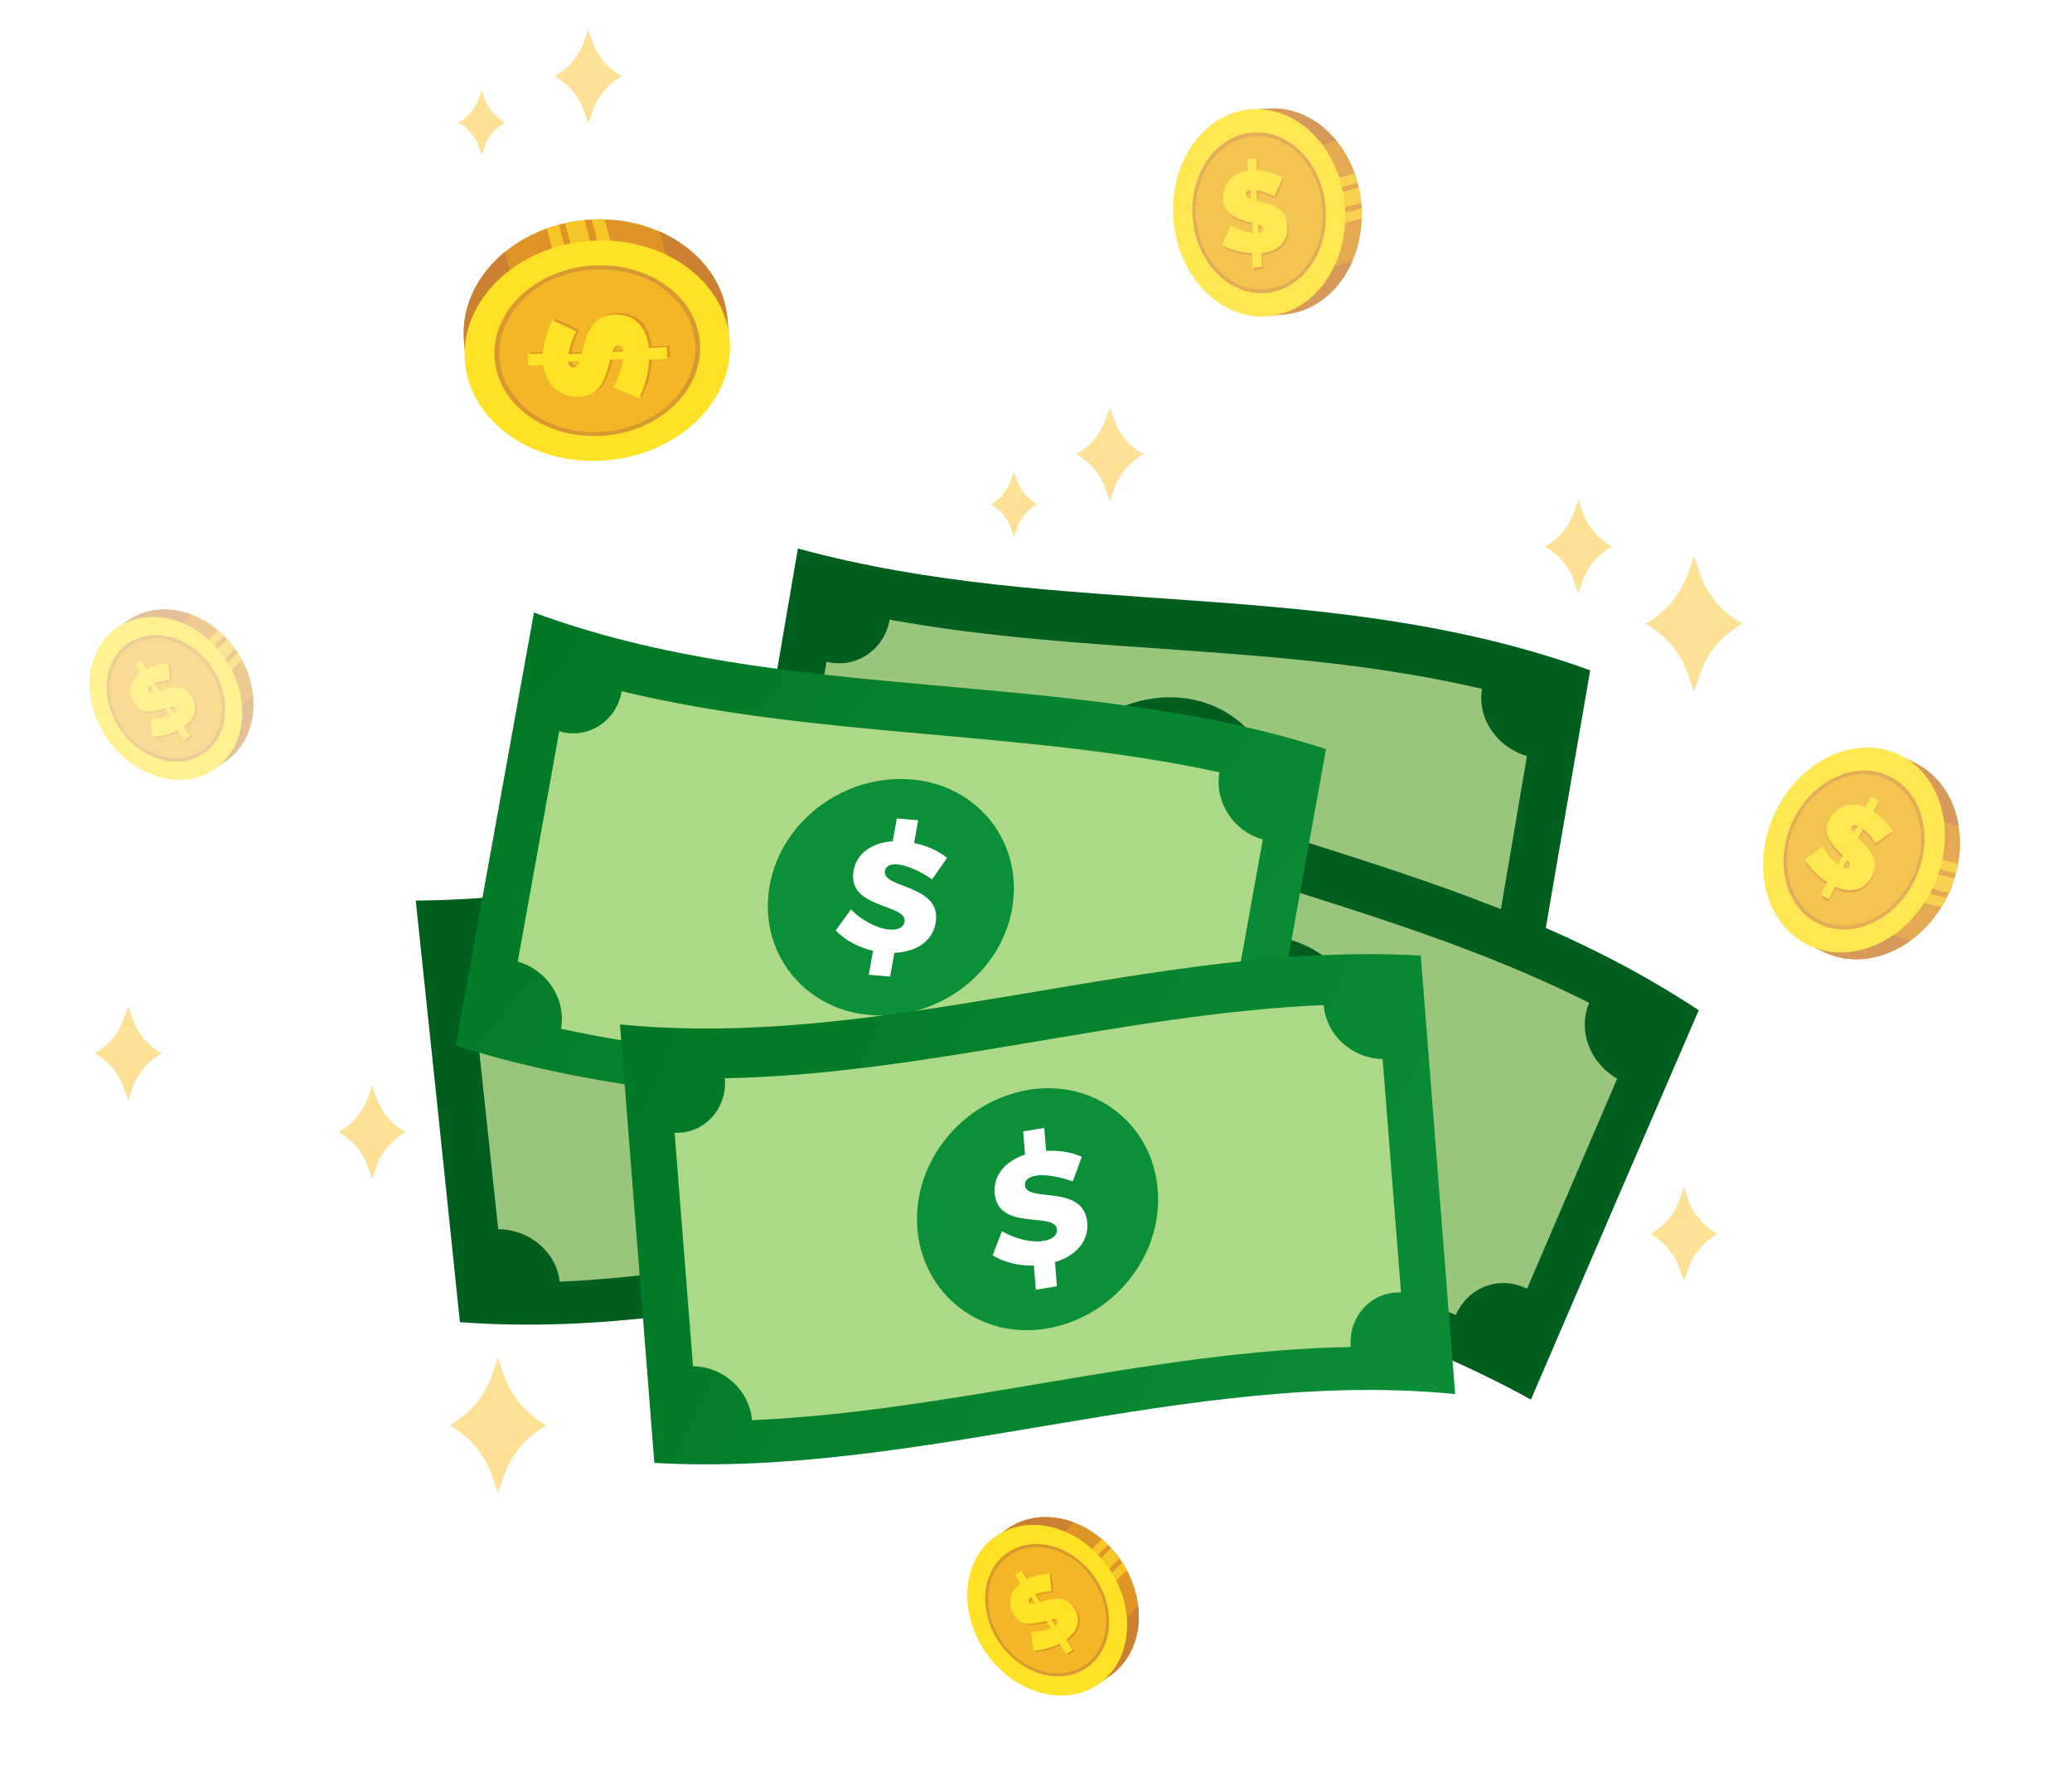 <svg width="899" height="775" viewBox="0 0 899 775" fill="none" xmlns="http://www.w3.org/2000/svg">
<path d="M658.809 472.142C544.228 440.85 429.626 460.763 315.045 419.285C325.434 359.327 335.822 298.87 346.19 238C460.77 269.293 575.373 249.379 689.954 290.857C679.565 350.815 669.176 411.272 658.809 472.142Z" fill="#005E1F"/>
<path d="M645.877 425.822C651.419 393.096 656.983 360.5 662.525 328.013C649.572 324.365 640.835 311.726 643.008 298.892C557.333 278.848 471.658 284.516 385.984 268.858C383.81 281.758 371.552 290.314 358.621 287.165C353.079 319.869 347.515 352.465 341.973 384.952C354.926 388.622 363.663 401.261 361.49 414.095C447.164 434.248 532.839 428.58 618.514 444.15C620.666 431.229 632.924 422.673 645.877 425.822Z" fill="#99C57C"/>
<path d="M554.095 359.045C549.314 387.797 522.364 409.361 493.849 407.45C465.356 405.496 446.122 379.893 450.881 351.076C455.663 322.324 482.613 300.76 511.128 302.671C539.621 304.625 558.855 330.228 554.095 359.045Z" fill="#005E1F"/>
<path d="M504.109 379.676C503.522 383.194 502.936 386.733 502.37 390.251C499.349 390.034 496.328 389.839 493.307 389.622C493.894 386.082 494.481 382.521 495.068 378.981C488.809 377.634 483.049 374.486 479.115 370.338C481.267 367.167 483.419 363.975 485.592 360.804C489.787 365.452 496.72 369.013 501.675 369.361C505.348 369.621 507.891 368.405 508.326 365.843C509.673 357.612 483.723 360.826 486.548 343.671C487.809 336.005 494.133 331.053 503.088 330.207C503.653 326.819 504.196 323.431 504.761 320.043C507.782 320.261 510.803 320.456 513.824 320.673C513.259 324.039 512.716 327.405 512.151 330.771C517.628 331.792 522.626 334.115 526.212 337.025C524.104 340.239 521.974 343.475 519.866 346.711C515.302 343.432 509.282 340.717 505.326 340.435C502.327 340.218 500.175 341.195 499.806 343.41C498.48 351.423 524.365 348.643 521.496 366.081C520.127 374.572 512.89 379.089 504.109 379.676Z" fill="#E5E5E5"/>
<path d="M544.794 531.514C425.997 532.426 321.109 582.612 199.552 573.687C193.293 513.164 186.881 452.164 180.383 390.751C299.158 389.839 404.068 339.653 525.625 348.578C531.884 409.101 538.274 470.101 544.794 531.514Z" fill="#005E1F"/>
<path d="M519.777 490.427C516.257 457.441 512.757 424.541 509.28 391.771C495.827 391.771 483.982 381.977 482.591 369.035C394.677 372.922 313.762 401.587 227.044 409.709C228.457 422.717 218.981 434.27 205.658 434.726C209.179 467.712 212.678 500.59 216.156 533.36C229.609 533.382 241.454 543.197 242.845 556.118C330.78 552.318 411.717 523.675 498.391 515.466C497 502.458 506.476 490.905 519.777 490.427Z" fill="#99C57C"/>
<path d="M413.325 451.013C416.52 479.982 396.416 508.039 368.466 513.924C340.495 519.766 315.044 500.33 311.828 471.274C308.633 442.305 328.737 414.247 356.687 408.362C384.636 402.521 410.108 421.978 413.325 451.013Z" fill="#005E1F"/>
<path d="M370.814 484.39C371.205 487.952 371.618 491.491 372.01 495.053C369.054 495.661 366.076 496.291 363.12 496.899C362.729 493.315 362.316 489.754 361.925 486.171C355.535 486.562 349.146 485.107 344.234 482.175C345.451 478.527 346.668 474.9 347.863 471.252C353.166 474.575 360.795 476.138 365.663 475.139C369.271 474.401 371.401 472.533 371.097 469.949C370.162 461.653 346.059 471.795 344.125 454.509C343.256 446.778 348.015 440.307 356.405 437.071C356.013 433.661 355.644 430.252 355.253 426.821C358.209 426.213 361.186 425.583 364.142 424.975C364.511 428.363 364.903 431.75 365.272 435.138C370.836 434.639 376.269 435.507 380.508 437.353C379.334 441.023 378.182 444.715 377.008 448.385C371.727 446.474 365.185 445.475 361.317 446.279C358.382 446.887 356.557 448.407 356.818 450.643C357.709 458.722 381.877 449.015 383.833 466.583C384.833 475.139 379.117 481.458 370.814 484.39Z" fill="#E5E5E5"/>
<path d="M664.242 607.26C560.181 550.016 444.122 542.524 342.451 475.378C366.597 419.525 390.874 363.193 415.26 306.449C519.321 363.693 635.38 371.185 737.051 438.331C712.905 494.163 688.628 550.516 664.242 607.26Z" fill="#005E1F"/>
<path d="M662.547 559.202C675.609 528.691 688.649 498.289 701.668 468.017C689.932 461.437 684.411 447.104 689.519 435.139C610.929 395.594 526.319 381.044 446.708 345.755C441.579 357.808 427.648 363.237 415.803 357.135C402.741 387.646 389.7 418.026 376.682 448.299C388.418 454.9 393.938 469.233 388.831 481.198C467.399 520.852 552.009 535.402 631.641 570.603C636.792 558.573 650.702 553.122 662.547 559.202Z" fill="#99C57C"/>
<path d="M588.978 472.794C577.589 499.635 546.314 514.272 519.06 505.759C491.806 497.181 479.113 467.8 490.524 440.893C501.912 414.074 533.187 399.416 560.441 407.928C587.696 416.485 600.388 445.888 588.978 472.794Z" fill="#005E1F"/>
<path d="M535.556 481.133C534.165 484.434 532.775 487.713 531.384 491.014C528.493 490.102 525.602 489.19 522.733 488.278C524.124 484.955 525.537 481.654 526.928 478.332C521.169 475.552 516.3 471.144 513.453 466.214C516.3 463.63 519.126 461.046 521.973 458.462C524.972 463.956 530.862 469.037 535.6 470.536C539.121 471.643 541.881 471.057 542.881 468.668C546.119 460.981 520.147 458.027 526.928 442.023C529.971 434.856 537.273 431.534 546.163 432.815C547.51 429.645 548.836 426.496 550.183 423.325C553.074 424.237 555.964 425.149 558.833 426.061C557.508 429.21 556.182 432.337 554.856 435.486C559.942 437.766 564.267 441.176 567.049 444.868C564.223 447.495 561.42 450.145 558.594 452.794C554.921 448.538 549.705 444.477 545.923 443.282C543.055 442.37 540.729 442.805 539.86 444.889C536.687 452.381 562.506 455.726 555.638 472.013C552.313 479.939 544.228 482.632 535.556 481.133Z" fill="#E5E5E5"/>
<g opacity="0.5" filter="url(#filter0_f)">
<path d="M254.468 95.435C223.426 98.036 199.919 120.792 201.273 146.569L201.237 146.57L202.118 157.038L203.198 156.949C210.185 178.4 234.692 192.958 262.45 190.626C290.209 188.295 311.947 169.86 315.27 147.552L316.349 147.464L315.468 136.996L315.432 136.996C312.482 111.355 285.509 92.834 254.468 95.435Z" fill="#DA8100"/>
<path d="M247.332 136.689L252.615 135.274L242.499 97.52C240.721 97.997 238.97 98.539 237.273 99.149L247.332 136.689Z" fill="#F4BD00"/>
<path d="M271.687 130.164L262.328 95.234C260.462 95.178 258.58 95.199 256.683 95.297L266.404 131.579L271.687 130.164Z" fill="#F4BD00"/>
<path d="M263.494 132.359L253.624 95.524C250.744 95.803 247.928 96.248 245.193 96.862L255.293 134.556L263.494 132.359Z" fill="#F4BD00"/>
<path d="M219.115 109.311C207.462 118.834 200.52 132.228 201.272 146.569L201.235 146.569L202.117 157.037L203.196 156.949C207.156 169.108 226.089 176.544 238.714 182.453C229.013 146.247 222.455 121.773 219.115 109.311Z" fill="#C3690D"/>
<path d="M280.377 186.653C299.174 179.665 312.707 164.769 315.263 147.563L316.343 147.475L315.462 137.007L315.425 137.007C313.568 120.856 302.167 107.536 286.23 100.528C291.796 121.265 302.405 154.565 280.377 186.653Z" fill="#C3690D"/>
<path d="M255.166 104.603C223.461 107.262 199.545 130.706 201.747 156.967C203.949 183.229 231.436 202.362 263.141 199.704C294.845 197.045 318.762 173.601 316.559 147.339C314.357 121.078 286.87 101.944 255.166 104.603Z" fill="#FFDD00"/>
<path d="M256.063 115.276C280.658 113.217 301.976 128.056 303.685 148.423C305.398 168.798 286.846 186.98 262.252 189.039C237.657 191.097 216.339 176.258 214.629 155.892C212.911 135.527 231.46 117.337 256.063 115.276Z" fill="#D4860C"/>
<path d="M256.203 117.017C279.645 115.048 299.956 129.19 301.583 148.603C303.211 168.016 285.534 185.344 262.1 187.311C238.666 189.277 218.347 175.137 216.719 155.724C215.092 136.311 232.769 118.983 256.203 117.017Z" fill="#F0AA00"/>
<path d="M262.397 137.111C263.865 136.399 265.661 135.99 267.794 135.884C270.312 135.756 272.469 136.081 274.275 136.864C276.078 137.639 277.576 138.706 278.761 140.066C279.946 141.426 280.868 142.994 281.52 144.779C282.171 146.565 282.598 148.429 282.808 150.37L290.545 149.983L290.755 155.051L282.891 155.444C282.754 158.371 282.297 161.293 281.522 164.217C280.744 167.134 279.718 169.77 278.453 172.124L267.3 167.354C267.979 166.178 268.607 164.915 269.195 163.572C269.706 162.451 270.195 161.144 270.672 159.657C271.149 158.171 271.457 156.666 271.61 155.13L265.988 155.414C265.705 156.739 265.351 158.074 264.934 159.408C264.335 161.428 263.673 163.174 262.939 164.656C262.206 166.138 261.365 167.357 260.397 168.337C259.437 169.314 258.324 170.06 257.066 170.57C255.807 171.08 254.345 171.372 252.682 171.462C250.379 171.577 248.325 171.298 246.532 170.63C244.729 169.955 243.168 168.996 241.831 167.75C240.494 166.503 239.414 165.024 238.571 163.308C237.728 161.592 237.161 159.747 236.869 157.774L230.411 158.1L230.201 153.032L236.724 152.707C236.842 151.307 237.041 149.941 237.324 148.616C237.616 147.289 237.958 146.012 238.349 144.786C238.75 143.557 239.17 142.405 239.62 141.327C240.07 140.249 240.487 139.253 240.871 138.339L251.385 143.144C250.831 144.103 250.316 145.144 249.853 146.271C249.424 147.225 249.026 148.289 248.667 149.47C248.309 150.651 248.054 151.841 247.881 153.036L253.638 152.742C253.709 152.359 253.808 151.949 253.94 151.522C254.072 151.094 254.197 150.642 254.298 150.168C254.856 148.067 255.476 146.16 256.175 144.449C256.875 142.739 257.722 141.272 258.72 140.029C259.703 138.799 260.937 137.822 262.397 137.111ZM270.923 149.707C270.568 149.3 270.108 149.114 269.551 149.144C268.957 149.176 268.439 149.451 268.016 149.984C267.593 150.517 267.223 151.209 266.917 152.075L271.649 151.837C271.523 150.822 271.287 150.111 270.923 149.707ZM252.665 156.085L247.807 156.329C248.093 158.012 248.846 158.813 250.088 158.754C250.726 158.72 251.24 158.491 251.629 158.04C252.013 157.6 252.359 156.951 252.665 156.085Z" fill="#DA8100"/>
<path d="M261.149 137.756C262.617 137.044 264.413 136.635 266.546 136.529C269.064 136.401 271.221 136.726 273.027 137.509C274.83 138.284 276.328 139.351 277.513 140.711C278.698 142.071 279.62 143.639 280.272 145.424C280.923 147.21 281.35 149.074 281.56 151.015L289.297 150.628L289.506 155.696L281.643 156.089C281.506 159.016 281.049 161.938 280.274 164.862C279.496 167.779 278.47 170.415 277.204 172.769L266.052 167.999C266.731 166.823 267.359 165.56 267.947 164.217C268.458 163.096 268.947 161.789 269.424 160.302C269.901 158.816 270.209 157.311 270.362 155.775L264.74 156.059C264.457 157.384 264.103 158.719 263.686 160.053C263.087 162.073 262.425 163.819 261.691 165.301C260.958 166.783 260.117 168.002 259.149 168.982C258.189 169.959 257.076 170.705 255.817 171.215C254.559 171.725 253.097 172.017 251.434 172.107C249.131 172.223 247.077 171.943 245.284 171.275C243.481 170.6 241.92 169.641 240.583 168.395C239.246 167.148 238.166 165.669 237.323 163.953C236.48 162.237 235.913 160.392 235.621 158.419L229.162 158.745L228.953 153.677L235.476 153.352C235.594 151.952 235.793 150.586 236.076 149.261C236.368 147.934 236.71 146.657 237.101 145.431C237.501 144.202 237.922 143.05 238.372 141.972C238.822 140.894 239.239 139.898 239.623 138.984L250.137 143.789C249.583 144.749 249.068 145.789 248.605 146.916C248.176 147.87 247.778 148.934 247.419 150.115C247.061 151.296 246.806 152.486 246.633 153.681L252.39 153.387C252.461 153.004 252.56 152.594 252.692 152.167C252.824 151.74 252.949 151.287 253.05 150.813C253.608 148.712 254.228 146.805 254.927 145.094C255.627 143.384 256.474 141.917 257.472 140.674C258.453 139.436 259.678 138.46 261.149 137.756ZM269.673 150.343C269.318 149.937 268.857 149.75 268.3 149.781C267.707 149.812 267.188 150.088 266.766 150.621C266.343 151.153 265.972 151.845 265.666 152.711L270.399 152.474C270.273 151.459 270.028 150.749 269.673 150.343ZM251.417 156.73L246.558 156.974C246.845 158.657 247.598 159.458 248.84 159.399C249.478 159.365 249.992 159.136 250.381 158.685C250.765 158.245 251.111 157.596 251.417 156.73Z" fill="#FFDD00"/>
</g>
<g opacity="0.7">
<path d="M254.468 95.435C223.426 98.036 199.919 120.792 201.273 146.569L201.237 146.57L202.118 157.038L203.198 156.949C210.185 178.4 234.692 192.958 262.45 190.626C290.209 188.295 311.947 169.86 315.27 147.552L316.349 147.464L315.468 136.996L315.432 136.996C312.482 111.355 285.509 92.834 254.468 95.435Z" fill="#DA8100"/>
<path d="M247.332 136.689L252.615 135.274L242.499 97.52C240.721 97.997 238.97 98.539 237.273 99.149L247.332 136.689Z" fill="#F4BD00"/>
<path d="M271.687 130.164L262.328 95.234C260.462 95.178 258.58 95.199 256.683 95.297L266.404 131.579L271.687 130.164Z" fill="#F4BD00"/>
<path d="M263.494 132.359L253.624 95.524C250.744 95.803 247.928 96.248 245.193 96.862L255.293 134.556L263.494 132.359Z" fill="#F4BD00"/>
<path d="M219.115 109.311C207.462 118.834 200.52 132.228 201.272 146.569L201.235 146.569L202.117 157.037L203.196 156.949C207.156 169.108 226.089 176.544 238.714 182.453C229.013 146.247 222.455 121.773 219.115 109.311Z" fill="#C3690D"/>
<path d="M280.377 186.653C299.174 179.665 312.707 164.769 315.263 147.563L316.343 147.475L315.462 137.007L315.425 137.007C313.568 120.856 302.167 107.536 286.23 100.528C291.796 121.265 302.405 154.565 280.377 186.653Z" fill="#C3690D"/>
<path d="M255.166 104.603C223.461 107.262 199.545 130.706 201.747 156.967C203.949 183.229 231.436 202.362 263.141 199.704C294.845 197.045 318.762 173.601 316.559 147.339C314.357 121.078 286.87 101.944 255.166 104.603Z" fill="#FFDD00"/>
<path d="M256.063 115.276C280.658 113.217 301.976 128.056 303.685 148.423C305.398 168.798 286.846 186.98 262.252 189.039C237.657 191.097 216.339 176.258 214.629 155.892C212.911 135.527 231.46 117.337 256.063 115.276Z" fill="#D4860C"/>
<path d="M256.203 117.017C279.645 115.048 299.956 129.19 301.583 148.603C303.211 168.016 285.534 185.344 262.1 187.311C238.666 189.277 218.347 175.137 216.719 155.724C215.092 136.311 232.769 118.983 256.203 117.017Z" fill="#F0AA00"/>
<path d="M262.397 137.111C263.865 136.399 265.661 135.99 267.794 135.884C270.312 135.756 272.469 136.081 274.275 136.864C276.078 137.639 277.576 138.706 278.761 140.066C279.946 141.426 280.868 142.994 281.52 144.779C282.171 146.565 282.598 148.429 282.808 150.37L290.545 149.983L290.755 155.051L282.891 155.444C282.754 158.371 282.297 161.293 281.522 164.217C280.744 167.134 279.718 169.77 278.453 172.124L267.3 167.354C267.979 166.178 268.607 164.915 269.195 163.572C269.706 162.451 270.195 161.144 270.672 159.657C271.149 158.171 271.457 156.666 271.61 155.13L265.988 155.414C265.705 156.739 265.351 158.074 264.934 159.408C264.335 161.428 263.673 163.174 262.939 164.656C262.206 166.138 261.365 167.357 260.397 168.337C259.437 169.314 258.324 170.06 257.066 170.57C255.807 171.08 254.345 171.372 252.682 171.462C250.379 171.577 248.325 171.298 246.532 170.63C244.729 169.955 243.168 168.996 241.831 167.75C240.494 166.503 239.414 165.024 238.571 163.308C237.728 161.592 237.161 159.747 236.869 157.774L230.411 158.1L230.201 153.032L236.724 152.707C236.842 151.307 237.041 149.941 237.324 148.616C237.616 147.289 237.958 146.012 238.349 144.786C238.75 143.557 239.17 142.405 239.62 141.327C240.07 140.249 240.487 139.253 240.871 138.339L251.385 143.144C250.831 144.103 250.316 145.144 249.853 146.271C249.424 147.225 249.026 148.289 248.667 149.47C248.309 150.651 248.054 151.841 247.881 153.036L253.638 152.742C253.709 152.359 253.808 151.949 253.94 151.522C254.072 151.094 254.197 150.642 254.298 150.168C254.856 148.067 255.476 146.16 256.175 144.449C256.875 142.739 257.722 141.272 258.72 140.029C259.703 138.799 260.937 137.822 262.397 137.111ZM270.923 149.707C270.568 149.3 270.108 149.114 269.551 149.144C268.957 149.176 268.439 149.451 268.016 149.984C267.593 150.517 267.223 151.209 266.917 152.075L271.649 151.837C271.523 150.822 271.287 150.111 270.923 149.707ZM252.665 156.085L247.807 156.329C248.093 158.012 248.846 158.813 250.088 158.754C250.726 158.72 251.24 158.491 251.629 158.04C252.013 157.6 252.359 156.951 252.665 156.085Z" fill="#DA8100"/>
<path d="M261.149 137.756C262.617 137.044 264.413 136.635 266.546 136.529C269.064 136.401 271.221 136.726 273.027 137.509C274.83 138.284 276.328 139.351 277.513 140.711C278.698 142.071 279.62 143.639 280.272 145.424C280.923 147.21 281.35 149.074 281.56 151.015L289.297 150.628L289.506 155.696L281.643 156.089C281.506 159.016 281.049 161.938 280.274 164.862C279.496 167.779 278.47 170.415 277.204 172.769L266.052 167.999C266.731 166.823 267.359 165.56 267.947 164.217C268.458 163.096 268.947 161.789 269.424 160.302C269.901 158.816 270.209 157.311 270.362 155.775L264.74 156.059C264.457 157.384 264.103 158.719 263.686 160.053C263.087 162.073 262.425 163.819 261.691 165.301C260.958 166.783 260.117 168.002 259.149 168.982C258.189 169.959 257.076 170.705 255.817 171.215C254.559 171.725 253.097 172.017 251.434 172.107C249.131 172.223 247.077 171.943 245.284 171.275C243.481 170.6 241.92 169.641 240.583 168.395C239.246 167.148 238.166 165.669 237.323 163.953C236.48 162.237 235.913 160.392 235.621 158.419L229.162 158.745L228.953 153.677L235.476 153.352C235.594 151.952 235.793 150.586 236.076 149.261C236.368 147.934 236.71 146.657 237.101 145.431C237.501 144.202 237.922 143.05 238.372 141.972C238.822 140.894 239.239 139.898 239.623 138.984L250.137 143.789C249.583 144.749 249.068 145.789 248.605 146.916C248.176 147.87 247.778 148.934 247.419 150.115C247.061 151.296 246.806 152.486 246.633 153.681L252.39 153.387C252.461 153.004 252.56 152.594 252.692 152.167C252.824 151.74 252.949 151.287 253.05 150.813C253.608 148.712 254.228 146.805 254.927 145.094C255.627 143.384 256.474 141.917 257.472 140.674C258.453 139.436 259.678 138.46 261.149 137.756ZM269.673 150.343C269.318 149.937 268.857 149.75 268.3 149.781C267.707 149.812 267.188 150.088 266.766 150.621C266.343 151.153 265.972 151.845 265.666 152.711L270.399 152.474C270.273 151.459 270.028 150.749 269.673 150.343ZM251.417 156.73L246.558 156.974C246.845 158.657 247.598 159.458 248.84 159.399C249.478 159.365 249.992 159.136 250.381 158.685C250.765 158.245 251.111 157.596 251.417 156.73Z" fill="#FFDD00"/>
</g>
<path d="M541.404 512.838C432.3 472.36 308.091 489.342 197.748 453.575C209.028 391.076 220.33 328.469 231.675 265.775C340.778 306.254 464.987 289.272 575.33 325.038C564.05 387.537 552.727 450.144 541.404 512.838Z" fill="url(#paint0_linear)"/>
<path d="M529.885 464.238C535.905 430.882 541.903 397.57 547.902 364.257C535.296 360.739 526.798 348.057 529.124 335.093C444.427 316.699 353.949 320.347 269.774 299.913C267.448 312.855 255.212 321.021 242.65 317.285C236.63 350.641 230.631 383.954 224.633 417.244C237.238 420.762 245.758 433.445 243.411 446.387C328.108 464.737 418.607 461.111 502.739 481.567C505.086 468.646 517.323 460.481 529.885 464.238Z" fill="#ACD987"/>
<path d="M439.101 394.421C434.037 422.673 406.478 442.956 377.377 440.415C348.254 437.896 328.867 412.532 333.953 384.214C339.017 355.962 366.575 335.679 395.677 338.22C424.8 340.739 444.187 366.081 439.101 394.421Z" fill="#0C8F39"/>
<path d="M388.048 413.444C387.439 416.875 386.809 420.328 386.201 423.759C383.114 423.477 380.028 423.194 376.942 422.934C377.572 419.481 378.181 416.006 378.811 412.553C372.443 411.098 366.575 407.884 362.598 403.737C364.815 400.675 367.031 397.613 369.248 394.551C373.508 399.198 380.55 402.846 385.636 403.302C389.396 403.65 392.004 402.499 392.438 400.002C393.873 391.967 367.357 394.529 370.357 377.786C371.704 370.294 378.181 365.625 387.331 365.017C387.918 361.716 388.504 358.415 389.113 355.093C392.199 355.375 395.285 355.657 398.372 355.918C397.785 359.197 397.198 362.476 396.611 365.777C402.197 366.906 407.282 369.273 410.934 372.227C408.76 375.332 406.565 378.459 404.392 381.565C399.763 378.264 393.612 375.441 389.591 375.093C386.527 374.811 384.331 375.723 383.94 377.873C382.549 385.691 408.999 383.563 405.935 400.588C404.414 408.84 397.002 413.075 388.048 413.444Z" fill="white"/>
<path opacity="0.5" d="M737.417 248.518L734.939 241.178L732.461 248.518C729.266 257.965 722.638 265.869 713.879 270.647C722.638 275.424 729.266 283.329 732.461 292.776L734.939 300.116L737.417 292.776C740.611 283.329 747.24 275.424 755.999 270.647C747.262 265.869 740.611 257.965 737.417 248.518Z" fill="url(#paint1_linear)"/>
<path opacity="0.5" d="M218.542 596.34L216.064 589L213.586 596.34C210.391 605.787 203.763 613.691 195.004 618.469C203.763 623.246 210.391 631.151 213.586 640.597L216.064 647.937L218.542 640.597C221.737 631.151 228.365 623.246 237.124 618.469C228.365 613.691 221.737 605.808 218.542 596.34Z" fill="url(#paint2_linear)"/>
<path opacity="0.5" d="M686.517 221.807L684.8 216.726L683.083 221.807C680.867 228.365 676.281 233.838 670.195 237.16C676.259 240.483 680.867 245.955 683.083 252.514L684.8 257.595L686.517 252.514C688.734 245.955 693.32 240.483 699.406 237.16C693.32 233.816 688.713 228.344 686.517 221.807Z" fill="url(#paint3_linear)"/>
<path opacity="0.5" d="M163.17 475.885L161.453 470.803L159.736 475.885C157.519 482.443 152.933 487.915 146.848 491.238C152.911 494.561 157.519 500.033 159.736 506.591L161.453 511.673L163.17 506.591C165.387 500.033 169.972 494.561 176.058 491.238C169.972 487.894 165.365 482.421 163.17 475.885Z" fill="url(#paint4_linear)"/>
<path opacity="0.5" d="M732.322 520.082L730.605 515L728.888 520.082C726.671 526.64 722.085 532.112 716 535.435C722.064 538.757 726.671 544.23 728.888 550.788L730.605 555.87L732.322 550.788C734.539 544.23 739.125 538.757 745.21 535.435C739.147 532.112 734.539 526.64 732.322 520.082Z" fill="url(#paint5_linear)"/>
<path opacity="0.5" d="M483.244 181.741L481.527 176.66L479.81 181.741C477.593 188.299 473.007 193.772 466.922 197.094C472.986 200.417 477.593 205.889 479.81 212.448L481.527 217.529L483.244 212.448C485.461 205.889 490.047 200.417 496.132 197.094C490.047 193.772 485.439 188.278 483.244 181.741Z" fill="url(#paint6_linear)"/>
<path opacity="0.5" d="M57.326 441.704L55.609 436.622L53.892 441.704C51.675 448.262 47.089 453.734 41.004 457.057C47.068 460.379 51.675 465.852 53.892 472.41L55.609 477.492L57.326 472.41C59.543 465.852 64.129 460.379 70.214 457.057C64.15 453.734 59.543 448.24 57.326 441.704Z" fill="url(#paint7_linear)"/>
<path opacity="0.5" d="M256.93 17.794L255.213 12.712L253.496 17.794C251.279 24.352 246.693 29.825 240.607 33.147C246.671 36.47 251.279 41.942 253.496 48.5L255.213 53.582L256.93 48.5C259.146 41.942 263.732 36.47 269.818 33.147C263.754 29.825 259.146 24.352 256.93 17.794Z" fill="url(#paint8_linear)"/>
<path opacity="0.5" d="M210.202 42.507L209.007 38.989L207.812 42.507C206.268 47.046 203.095 50.846 198.879 53.148C203.095 55.45 206.268 59.25 207.812 63.789L209.007 67.307L210.202 63.789C211.745 59.25 214.918 55.45 219.135 53.148C214.918 50.846 211.745 47.046 210.202 42.507Z" fill="url(#paint9_linear)"/>
<path opacity="0.5" d="M441.102 208.169L439.907 204.651L438.733 208.169C437.19 212.708 434.017 216.508 429.801 218.81C434.017 221.112 437.19 224.912 438.733 229.451L439.929 232.969L441.124 229.451C442.667 224.912 445.84 221.112 450.057 218.81C445.84 216.508 442.645 212.708 441.102 208.169Z" fill="url(#paint10_linear)"/>
<path d="M631.361 604.881C515.541 593.394 399.721 641.343 283.902 634.741C278.925 571.417 273.969 508.006 268.992 444.487C384.812 455.975 500.631 408.026 616.451 414.627C621.428 477.929 626.384 541.362 631.361 604.881Z" fill="url(#paint11_linear)"/>
<path d="M607.866 560.777C605.214 526.986 602.562 493.24 599.889 459.515C586.805 459.319 575.352 449.199 574.309 436.083C487.721 439.796 401.112 466.247 314.524 467.854C315.567 480.97 305.787 491.958 292.703 491.524C295.355 525.314 298.006 559.061 300.679 592.786C313.763 592.981 325.217 603.101 326.26 616.218C412.848 612.482 499.457 586.011 586.045 584.447C585.002 571.33 594.782 560.342 607.866 560.777Z" fill="#ACD987"/>
<path d="M502.326 516.28C504.608 544.88 483.114 571.504 454.316 576.412C425.519 581.363 400.308 561.753 398.026 533.066C395.743 504.466 417.238 477.843 446.036 472.935C474.833 467.983 500.044 487.593 502.326 516.28Z" fill="#0C8F39"/>
<path d="M457.751 547.638C458.033 551.112 458.316 554.609 458.576 558.083C455.534 558.604 452.469 559.104 449.426 559.625C449.144 556.129 448.861 552.611 448.579 549.114C442.037 549.31 435.56 547.703 430.648 544.706C432.018 541.188 433.387 537.648 434.756 534.13C440.059 537.54 447.796 539.277 452.817 538.43C456.533 537.8 458.772 536.041 458.576 533.522C457.924 525.4 432.909 534.586 431.561 517.626C430.953 510.047 436.038 503.88 444.732 500.948C444.471 497.604 444.189 494.26 443.928 490.915C446.971 490.394 450.035 489.895 453.078 489.374C453.339 492.696 453.599 496.019 453.882 499.341C459.576 499.015 465.097 500.014 469.378 501.947C468.052 505.509 466.748 509.07 465.423 512.631C460.098 510.612 453.447 509.439 449.448 510.112C446.427 510.612 444.515 512.045 444.689 514.238C445.319 522.165 470.356 513.37 471.747 530.612C472.421 539.038 466.335 545.01 457.751 547.638Z" fill="white"/>
<g opacity="0.5" filter="url(#filter1_f)">
<path d="M486.069 676.663C474.019 659.318 452.688 653.23 438.011 662.764L437.999 662.743L432.151 666.809L432.569 667.412C422.343 678.787 422.102 698.112 432.881 713.621C443.661 729.129 461.854 735.644 476.079 730.032L476.497 730.636L482.345 726.57L482.332 726.549C496.388 716.124 498.119 694.008 486.069 676.663Z" fill="#DA8100"/>
<path d="M459.428 686.459L462.05 689.081L480.788 670.343C479.906 669.46 478.994 668.616 478.061 667.826L459.428 686.459Z" fill="#F4BD00"/>
<path d="M471.517 698.547L488.853 681.211C488.254 680.096 487.603 678.998 486.902 677.917L468.895 695.925L471.517 698.547Z" fill="#F4BD00"/>
<path d="M467.449 694.481L485.731 676.199C484.591 674.603 483.375 673.1 482.088 671.702L463.379 690.411L467.449 694.481Z" fill="#F4BD00"/>
<path d="M465.941 660.61C456.398 656.996 446.181 657.461 438.015 662.764L438.002 662.743L432.154 666.809L432.572 667.412C426.775 673.86 428.827 687.498 429.638 696.913C447.608 678.943 459.755 666.796 465.941 660.61Z" fill="#C3690D"/>
<path d="M441.295 722.8C451.77 731.469 465.104 734.365 476.074 730.033L476.492 730.637L482.339 726.571L482.327 726.55C491.181 719.984 495.137 708.774 493.849 697.04C483.56 707.338 467.604 724.857 441.295 722.8Z" fill="#C3690D"/>
<path d="M480.925 680.182C468.616 662.468 446.743 656.372 432.07 666.568C417.396 676.764 415.48 699.39 427.789 717.104C440.098 734.819 461.971 740.914 476.645 730.719C491.318 720.523 493.234 697.897 480.925 680.182Z" fill="#FFDD00"/>
<path d="M474.962 684.327C484.508 698.07 483.022 715.618 471.643 723.526C460.26 731.439 443.295 726.71 433.749 712.966C424.202 699.223 425.688 681.675 437.067 673.767C448.442 665.855 465.411 670.579 474.962 684.327Z" fill="#D4860C"/>
<path d="M473.986 684.998C483.089 698.096 481.671 714.816 470.824 722.352C459.977 729.889 443.81 725.384 434.711 712.291C425.612 699.198 427.026 682.473 437.873 674.937C448.72 667.4 464.887 671.905 473.986 684.998Z" fill="#F0AA00"/>
<path d="M464.287 695.448C465.203 696.069 466.052 696.985 466.837 698.201C467.766 699.637 468.307 701.013 468.459 702.339C468.615 703.66 468.497 704.902 468.1 706.059C467.703 707.216 467.095 708.288 466.267 709.276C465.44 710.264 464.49 711.147 463.422 711.928L466.272 716.34L463.367 718.181L460.47 713.697C458.705 714.609 456.835 715.331 454.855 715.867C452.879 716.399 450.983 716.69 449.172 716.745L448.192 708.579C449.112 708.579 450.067 708.52 451.055 708.411C451.886 708.33 452.82 708.174 453.854 707.95C454.888 707.727 455.876 707.397 456.831 706.967L454.758 703.762C453.884 704.045 452.98 704.29 452.055 704.497C450.666 704.83 449.416 705.033 448.298 705.105C447.179 705.176 446.178 705.096 445.274 704.86C444.375 704.627 443.56 704.226 442.834 703.661C442.108 703.095 441.441 702.335 440.824 701.389C439.975 700.076 439.443 698.775 439.228 697.496C439.013 696.208 439.047 694.967 439.325 693.759C439.604 692.552 440.106 691.416 440.828 690.339C441.55 689.263 442.441 688.304 443.501 687.464L441.12 683.782L444.025 681.941L446.427 685.661C447.288 685.256 448.158 684.91 449.032 684.627C449.91 684.348 450.776 684.116 451.629 683.93C452.486 683.748 453.305 683.605 454.09 683.503C454.876 683.402 455.602 683.309 456.269 683.225L457.012 691.028C456.261 691.028 455.475 691.078 454.656 691.188C453.951 691.26 453.191 691.386 452.376 691.576C451.561 691.766 450.776 692.02 450.016 692.324L452.14 695.604C452.389 695.516 452.663 695.436 452.959 695.368C453.254 695.3 453.563 695.22 453.875 695.119C455.298 694.735 456.628 694.452 457.869 694.283C459.111 694.114 460.259 694.114 461.327 694.279C462.383 694.439 463.375 694.832 464.287 695.448ZM459.782 704.725C459.9 704.378 459.854 704.045 459.647 703.728C459.427 703.39 459.09 703.179 458.634 703.112C458.178 703.044 457.646 703.061 457.033 703.175L458.777 705.873C459.33 705.455 459.668 705.075 459.782 704.725ZM449.847 696.166L448.057 693.396C447.166 694.135 446.951 694.849 447.407 695.558C447.643 695.921 447.951 696.145 448.348 696.221C448.737 696.297 449.235 696.28 449.847 696.166Z" fill="#DA8100"/>
<path d="M463.486 694.933C464.403 695.554 465.251 696.47 466.037 697.686C466.966 699.122 467.506 700.498 467.658 701.824C467.814 703.145 467.696 704.387 467.299 705.544C466.902 706.7 466.294 707.773 465.467 708.761C464.639 709.749 463.689 710.631 462.621 711.413L465.471 715.825L462.566 717.666L459.669 713.182C457.905 714.094 456.034 714.816 454.054 715.352C452.078 715.884 450.182 716.175 448.371 716.23L447.391 708.064C448.312 708.064 449.266 708.005 450.254 707.895C451.086 707.815 452.019 707.659 453.053 707.435C454.088 707.211 455.076 706.882 456.03 706.451L453.957 703.247C453.083 703.53 452.179 703.774 451.255 703.981C449.865 704.315 448.616 704.518 447.497 704.589C446.378 704.661 445.377 704.581 444.474 704.344C443.574 704.112 442.759 703.711 442.033 703.145C441.307 702.58 440.64 701.82 440.023 700.874C439.175 699.561 438.643 698.26 438.427 696.981C438.212 695.693 438.246 694.452 438.524 693.244C438.803 692.037 439.306 690.901 440.028 689.824C440.75 688.748 441.64 687.789 442.7 686.949L440.319 683.267L443.224 681.426L445.626 685.146C446.488 684.741 447.357 684.394 448.231 684.111C449.11 683.833 449.975 683.601 450.828 683.415C451.685 683.233 452.504 683.09 453.29 682.988C454.075 682.887 454.801 682.794 455.468 682.71L456.211 690.512C455.46 690.512 454.675 690.563 453.855 690.673C453.15 690.745 452.39 690.871 451.575 691.061C450.761 691.251 449.975 691.505 449.215 691.809L451.339 695.089C451.588 695.001 451.863 694.92 452.158 694.853C452.454 694.785 452.762 694.705 453.074 694.604C454.497 694.22 455.827 693.937 457.069 693.768C458.31 693.599 459.458 693.599 460.527 693.764C461.586 693.92 462.574 694.308 463.486 694.933ZM458.985 704.205C459.104 703.859 459.057 703.525 458.85 703.209C458.631 702.871 458.293 702.66 457.837 702.592C457.381 702.525 456.849 702.542 456.237 702.656L457.981 705.354C458.534 704.936 458.867 704.551 458.985 704.205ZM449.046 695.651L447.256 692.881C446.365 693.62 446.15 694.334 446.606 695.043C446.842 695.406 447.151 695.63 447.547 695.706C447.936 695.782 448.434 695.765 449.046 695.651Z" fill="#FFDD00"/>
</g>
<g opacity="0.7">
<path d="M486.069 676.663C474.019 659.318 452.688 653.23 438.011 662.764L437.999 662.743L432.151 666.809L432.569 667.412C422.343 678.787 422.102 698.112 432.881 713.621C443.661 729.129 461.854 735.644 476.079 730.032L476.497 730.636L482.345 726.57L482.332 726.549C496.388 716.124 498.119 694.008 486.069 676.663Z" fill="#DA8100"/>
<path d="M459.428 686.459L462.05 689.081L480.788 670.343C479.906 669.46 478.994 668.616 478.061 667.826L459.428 686.459Z" fill="#F4BD00"/>
<path d="M471.517 698.547L488.853 681.211C488.254 680.096 487.603 678.998 486.902 677.917L468.895 695.925L471.517 698.547Z" fill="#F4BD00"/>
<path d="M467.449 694.481L485.731 676.199C484.591 674.603 483.375 673.1 482.088 671.702L463.379 690.411L467.449 694.481Z" fill="#F4BD00"/>
<path d="M465.941 660.61C456.398 656.996 446.181 657.461 438.015 662.764L438.002 662.743L432.154 666.809L432.572 667.412C426.775 673.86 428.827 687.498 429.638 696.913C447.608 678.943 459.755 666.796 465.941 660.61Z" fill="#C3690D"/>
<path d="M441.295 722.8C451.77 731.469 465.104 734.365 476.074 730.033L476.492 730.637L482.339 726.571L482.327 726.55C491.181 719.984 495.137 708.774 493.849 697.04C483.56 707.338 467.604 724.857 441.295 722.8Z" fill="#C3690D"/>
<path d="M480.925 680.182C468.616 662.468 446.743 656.372 432.07 666.568C417.396 676.764 415.48 699.39 427.789 717.104C440.098 734.819 461.971 740.914 476.645 730.719C491.318 720.523 493.234 697.897 480.925 680.182Z" fill="#FFDD00"/>
<path d="M474.962 684.327C484.508 698.07 483.022 715.618 471.643 723.526C460.26 731.439 443.295 726.71 433.749 712.966C424.202 699.223 425.688 681.675 437.067 673.767C448.442 665.855 465.411 670.579 474.962 684.327Z" fill="#D4860C"/>
<path d="M473.986 684.998C483.089 698.096 481.671 714.816 470.824 722.352C459.977 729.889 443.81 725.384 434.711 712.291C425.612 699.198 427.026 682.473 437.873 674.937C448.72 667.4 464.887 671.905 473.986 684.998Z" fill="#F0AA00"/>
<path d="M464.287 695.448C465.203 696.069 466.052 696.985 466.837 698.201C467.766 699.637 468.307 701.013 468.459 702.339C468.615 703.66 468.497 704.902 468.1 706.059C467.703 707.216 467.095 708.288 466.267 709.276C465.44 710.264 464.49 711.147 463.422 711.928L466.272 716.34L463.367 718.181L460.47 713.697C458.705 714.609 456.835 715.331 454.855 715.867C452.879 716.399 450.983 716.69 449.172 716.745L448.192 708.579C449.112 708.579 450.067 708.52 451.055 708.411C451.886 708.33 452.82 708.174 453.854 707.95C454.888 707.727 455.876 707.397 456.831 706.967L454.758 703.762C453.884 704.045 452.98 704.29 452.055 704.497C450.666 704.83 449.416 705.033 448.298 705.105C447.179 705.176 446.178 705.096 445.274 704.86C444.375 704.627 443.56 704.226 442.834 703.661C442.108 703.095 441.441 702.335 440.824 701.389C439.975 700.076 439.443 698.775 439.228 697.496C439.013 696.208 439.047 694.967 439.325 693.759C439.604 692.552 440.106 691.416 440.828 690.339C441.55 689.263 442.441 688.304 443.501 687.464L441.12 683.782L444.025 681.941L446.427 685.661C447.288 685.256 448.158 684.91 449.032 684.627C449.91 684.348 450.776 684.116 451.629 683.93C452.486 683.748 453.305 683.605 454.09 683.503C454.876 683.402 455.602 683.309 456.269 683.225L457.012 691.028C456.261 691.028 455.475 691.078 454.656 691.188C453.951 691.26 453.191 691.386 452.376 691.576C451.561 691.766 450.776 692.02 450.016 692.324L452.14 695.604C452.389 695.516 452.663 695.436 452.959 695.368C453.254 695.3 453.563 695.22 453.875 695.119C455.298 694.735 456.628 694.452 457.869 694.283C459.111 694.114 460.259 694.114 461.327 694.279C462.383 694.439 463.375 694.832 464.287 695.448ZM459.782 704.725C459.9 704.378 459.854 704.045 459.647 703.728C459.427 703.39 459.09 703.179 458.634 703.112C458.178 703.044 457.646 703.061 457.033 703.175L458.777 705.873C459.33 705.455 459.668 705.075 459.782 704.725ZM449.847 696.166L448.057 693.396C447.166 694.135 446.951 694.849 447.407 695.558C447.643 695.921 447.951 696.145 448.348 696.221C448.737 696.297 449.235 696.28 449.847 696.166Z" fill="#DA8100"/>
<path d="M463.486 694.933C464.403 695.554 465.251 696.47 466.037 697.686C466.966 699.122 467.506 700.498 467.658 701.824C467.814 703.145 467.696 704.387 467.299 705.544C466.902 706.7 466.294 707.773 465.467 708.761C464.639 709.749 463.689 710.631 462.621 711.413L465.471 715.825L462.566 717.666L459.669 713.182C457.905 714.094 456.034 714.816 454.054 715.352C452.078 715.884 450.182 716.175 448.371 716.23L447.391 708.064C448.312 708.064 449.266 708.005 450.254 707.895C451.086 707.815 452.019 707.659 453.053 707.435C454.088 707.211 455.076 706.882 456.03 706.451L453.957 703.247C453.083 703.53 452.179 703.774 451.255 703.981C449.865 704.315 448.616 704.518 447.497 704.589C446.378 704.661 445.377 704.581 444.474 704.344C443.574 704.112 442.759 703.711 442.033 703.145C441.307 702.58 440.64 701.82 440.023 700.874C439.175 699.561 438.643 698.26 438.427 696.981C438.212 695.693 438.246 694.452 438.524 693.244C438.803 692.037 439.306 690.901 440.028 689.824C440.75 688.748 441.64 687.789 442.7 686.949L440.319 683.267L443.224 681.426L445.626 685.146C446.488 684.741 447.357 684.394 448.231 684.111C449.11 683.833 449.975 683.601 450.828 683.415C451.685 683.233 452.504 683.09 453.29 682.988C454.075 682.887 454.801 682.794 455.468 682.71L456.211 690.512C455.46 690.512 454.675 690.563 453.855 690.673C453.15 690.745 452.39 690.871 451.575 691.061C450.761 691.251 449.975 691.505 449.215 691.809L451.339 695.089C451.588 695.001 451.863 694.92 452.158 694.853C452.454 694.785 452.762 694.705 453.074 694.604C454.497 694.22 455.827 693.937 457.069 693.768C458.31 693.599 459.458 693.599 460.527 693.764C461.586 693.92 462.574 694.308 463.486 694.933ZM458.985 704.205C459.104 703.859 459.057 703.525 458.85 703.209C458.631 702.871 458.293 702.66 457.837 702.592C457.381 702.525 456.849 702.542 456.237 702.656L457.981 705.354C458.534 704.936 458.867 704.551 458.985 704.205ZM449.046 695.651L447.256 692.881C446.365 693.62 446.15 694.334 446.606 695.043C446.842 695.406 447.151 695.63 447.547 695.706C447.936 695.782 448.434 695.765 449.046 695.651Z" fill="#FFDD00"/>
</g>
<g opacity="0.8">
<g opacity="0.5" filter="url(#filter2_f)">
<path d="M845.291 388.136C855.829 365.753 849.512 340.548 831.245 331.243L831.259 331.218L823.709 327.667L823.342 328.445C805.813 324.733 786.068 335.807 776.649 355.826C767.23 375.844 771.276 398.116 785.3 409.26L784.933 410.037L792.482 413.588L792.496 413.563C811.304 421.716 834.754 410.519 845.291 388.136Z" fill="#DA8100"/>
<path d="M819.75 366.846L818.626 371.042L848.61 379.076C848.988 377.664 849.311 376.244 849.565 374.835L819.75 366.846Z" fill="#F4BD00"/>
<path d="M814.567 386.189L842.308 393.622C843.088 392.361 843.821 391.059 844.507 389.715L815.691 381.994L814.567 386.189Z" fill="#F4BD00"/>
<path d="M816.311 379.683L845.566 387.522C846.517 385.43 847.33 383.316 847.993 381.191L818.057 373.17L816.311 379.683Z" fill="#F4BD00"/>
<path d="M849.787 358.312C847.864 346.515 841.409 336.421 831.246 331.244L831.26 331.218L823.71 327.668L823.343 328.445C813.407 326.34 800.774 336.41 791.697 342.747C820.451 350.451 839.889 355.66 849.787 358.312Z" fill="#C3690D"/>
<path d="M772.264 369.734C769.606 385.438 774.477 400.661 785.296 409.252L784.928 410.029L792.478 413.58L792.492 413.555C804.338 418.692 818.027 416.139 829.176 407.961C812.703 403.554 785.587 397.628 772.264 369.734Z" fill="#C3690D"/>
<path d="M838.707 384.977C849.468 362.115 842.84 336.355 823.903 327.442C804.966 318.528 780.891 329.835 770.13 352.698C759.368 375.56 765.996 401.319 784.933 410.233C803.87 419.147 827.946 407.839 838.707 384.977Z" fill="#FFDD00"/>
<path d="M831.011 381.356C822.661 399.089 803.989 407.859 789.302 400.948C774.608 394.034 769.469 374.054 777.82 356.321C786.17 338.587 804.842 329.817 819.529 336.729C834.218 343.633 839.364 363.615 831.011 381.356Z" fill="#D4860C"/>
<path d="M829.758 380.759C821.803 397.665 804.011 406.019 790.012 399.429C776.013 392.84 771.115 373.8 779.068 356.901C787.021 340.002 804.816 331.642 818.814 338.232C832.813 344.821 837.711 363.86 829.758 380.759Z" fill="#F0AA00"/>
<path d="M813.478 377.041C813.385 378.334 812.952 379.732 812.179 381.24C811.266 383.024 810.187 384.378 808.931 385.309C807.681 386.241 806.353 386.848 804.947 387.123C803.541 387.398 802.097 387.41 800.61 387.149C799.123 386.888 797.671 386.441 796.253 385.815L793.446 391.29L789.878 389.422L792.73 383.857C790.771 382.601 788.943 381.126 787.239 379.431C785.542 377.738 784.136 375.986 783.02 374.181L790.73 368.404C791.269 369.338 791.888 370.271 792.578 371.209C793.146 372.006 793.851 372.861 794.684 373.78C795.517 374.698 796.43 375.507 797.426 376.223L799.462 372.243C798.664 371.522 797.886 370.749 797.135 369.932C795.983 368.718 795.045 367.569 794.317 366.476C793.589 365.383 793.084 364.321 792.795 363.266C792.503 362.217 792.433 361.156 792.582 360.088C792.73 359.02 793.111 357.898 793.709 356.718C794.544 355.088 795.552 353.787 796.723 352.819C797.904 351.847 799.183 351.154 800.571 350.729C801.959 350.305 803.406 350.149 804.921 350.251C806.436 350.353 807.93 350.695 809.403 351.278L811.743 346.706L815.312 348.575L812.946 353.191C813.861 353.827 814.722 354.507 815.521 355.228C816.318 355.955 817.06 356.697 817.748 357.454C818.435 358.217 819.06 358.964 819.623 359.701C820.186 360.438 820.705 361.121 821.182 361.748L813.701 367.072C813.261 366.309 812.75 365.542 812.159 364.776C811.673 364.103 811.099 363.406 810.429 362.69C809.759 361.975 809.042 361.327 808.289 360.734L806.205 364.81C806.44 365.01 806.682 365.242 806.924 365.502C807.166 365.762 807.428 366.028 807.713 366.286C808.937 367.504 810.003 368.688 810.901 369.848C811.799 371.008 812.472 372.173 812.931 373.353C813.386 374.518 813.569 375.755 813.478 377.041ZM801.429 377.904C801.849 377.821 802.16 377.579 802.36 377.183C802.574 376.763 802.591 376.296 802.392 375.794C802.194 375.292 801.865 374.762 801.391 374.208L799.675 377.557C800.423 377.873 801.006 377.993 801.429 377.904ZM804.292 362.813L806.053 359.374C804.782 358.903 803.932 359.103 803.479 359.981C803.25 360.433 803.203 360.877 803.358 361.324C803.509 361.763 803.818 362.258 804.292 362.813Z" fill="#DA8100"/>
<path d="M813.53 375.926C813.437 377.219 813.005 378.616 812.231 380.125C811.319 381.908 810.239 383.263 808.983 384.194C807.734 385.126 806.406 385.733 805 386.008C803.594 386.283 802.149 386.294 800.663 386.034C799.176 385.773 797.724 385.326 796.306 384.7L793.499 390.175L789.93 388.306L792.783 382.742C790.824 381.486 788.996 380.011 787.292 378.316C785.595 376.623 784.189 374.871 783.073 373.065L790.783 367.289C791.322 368.223 791.941 369.156 792.631 370.094C793.199 370.891 793.904 371.746 794.737 372.664C795.57 373.583 796.483 374.392 797.478 375.108L799.515 371.128C798.716 370.407 797.939 369.634 797.187 368.817C796.035 367.603 795.098 366.454 794.37 365.361C793.641 364.268 793.137 363.206 792.847 362.151C792.556 361.102 792.486 360.041 792.634 358.972C792.783 357.904 793.163 356.783 793.762 355.603C794.597 353.973 795.604 352.672 796.776 351.704C797.956 350.731 799.235 350.039 800.624 349.614C802.012 349.19 803.458 349.034 804.973 349.136C806.489 349.238 807.983 349.58 809.456 350.163L811.796 345.591L815.365 347.46L812.998 352.075C813.914 352.712 814.775 353.391 815.574 354.112C816.371 354.84 817.113 355.582 817.801 356.338C818.487 357.102 819.113 357.849 819.676 358.586C820.238 359.323 820.758 360.005 821.234 360.633L813.754 365.957C813.314 365.194 812.803 364.427 812.211 363.661C811.726 362.987 811.152 362.29 810.482 361.575C809.812 360.86 809.095 360.211 808.341 359.618L806.257 363.694C806.493 363.895 806.735 364.127 806.977 364.387C807.218 364.647 807.48 364.913 807.766 365.17C808.989 366.389 810.055 367.572 810.954 368.733C811.852 369.893 812.525 371.058 812.983 372.238C813.446 373.405 813.63 374.635 813.53 375.926ZM801.488 376.79C801.909 376.708 802.22 376.465 802.42 376.07C802.634 375.649 802.65 375.183 802.452 374.681C802.253 374.179 801.924 373.649 801.45 373.094L799.735 376.444C800.483 376.76 801.068 376.873 801.488 376.79ZM804.345 361.698L806.106 358.259C804.835 357.788 803.985 357.988 803.532 358.866C803.302 359.318 803.256 359.762 803.411 360.209C803.562 360.648 803.871 361.143 804.345 361.698Z" fill="#FFDD00"/>
</g>
<g opacity="0.7">
<path d="M845.291 388.136C855.829 365.753 849.512 340.548 831.245 331.243L831.259 331.218L823.709 327.667L823.342 328.445C805.813 324.733 786.068 335.807 776.649 355.826C767.23 375.844 771.276 398.116 785.3 409.26L784.933 410.037L792.482 413.588L792.496 413.563C811.304 421.716 834.754 410.519 845.291 388.136Z" fill="#DA8100"/>
<path d="M819.75 366.846L818.626 371.042L848.61 379.076C848.988 377.664 849.311 376.244 849.565 374.835L819.75 366.846Z" fill="#F4BD00"/>
<path d="M814.567 386.189L842.308 393.622C843.088 392.361 843.821 391.059 844.507 389.715L815.691 381.994L814.567 386.189Z" fill="#F4BD00"/>
<path d="M816.311 379.683L845.566 387.522C846.517 385.43 847.33 383.316 847.993 381.191L818.057 373.17L816.311 379.683Z" fill="#F4BD00"/>
<path d="M849.787 358.312C847.864 346.515 841.409 336.421 831.246 331.244L831.26 331.218L823.71 327.668L823.343 328.445C813.407 326.34 800.774 336.41 791.697 342.747C820.451 350.451 839.889 355.66 849.787 358.312Z" fill="#C3690D"/>
<path d="M772.264 369.734C769.606 385.438 774.477 400.661 785.296 409.252L784.928 410.029L792.478 413.58L792.492 413.555C804.338 418.692 818.027 416.139 829.176 407.961C812.703 403.554 785.587 397.628 772.264 369.734Z" fill="#C3690D"/>
<path d="M838.707 384.977C849.468 362.115 842.84 336.355 823.903 327.442C804.966 318.528 780.891 329.835 770.13 352.698C759.368 375.56 765.996 401.319 784.933 410.233C803.87 419.147 827.946 407.839 838.707 384.977Z" fill="#FFDD00"/>
<path d="M831.011 381.356C822.661 399.089 803.989 407.859 789.302 400.948C774.608 394.034 769.469 374.054 777.82 356.321C786.17 338.587 804.842 329.817 819.529 336.729C834.218 343.633 839.364 363.615 831.011 381.356Z" fill="#D4860C"/>
<path d="M829.758 380.759C821.803 397.665 804.011 406.019 790.012 399.429C776.013 392.84 771.115 373.8 779.068 356.901C787.021 340.002 804.816 331.642 818.814 338.232C832.813 344.821 837.711 363.86 829.758 380.759Z" fill="#F0AA00"/>
<path d="M813.478 377.041C813.385 378.334 812.952 379.732 812.179 381.24C811.266 383.024 810.187 384.378 808.931 385.309C807.681 386.241 806.353 386.848 804.947 387.123C803.541 387.398 802.097 387.41 800.61 387.149C799.123 386.888 797.671 386.441 796.253 385.815L793.446 391.29L789.878 389.422L792.73 383.857C790.771 382.601 788.943 381.126 787.239 379.431C785.542 377.738 784.136 375.986 783.02 374.181L790.73 368.404C791.269 369.338 791.888 370.271 792.578 371.209C793.146 372.006 793.851 372.861 794.684 373.78C795.517 374.698 796.43 375.507 797.426 376.223L799.462 372.243C798.664 371.522 797.886 370.749 797.135 369.932C795.983 368.718 795.045 367.569 794.317 366.476C793.589 365.383 793.084 364.321 792.795 363.266C792.503 362.217 792.433 361.156 792.582 360.088C792.73 359.02 793.111 357.898 793.709 356.718C794.544 355.088 795.552 353.787 796.723 352.819C797.904 351.847 799.183 351.154 800.571 350.729C801.959 350.305 803.406 350.149 804.921 350.251C806.436 350.353 807.93 350.695 809.403 351.278L811.743 346.706L815.312 348.575L812.946 353.191C813.861 353.827 814.722 354.507 815.521 355.228C816.318 355.955 817.06 356.697 817.748 357.454C818.435 358.217 819.06 358.964 819.623 359.701C820.186 360.438 820.705 361.121 821.182 361.748L813.701 367.072C813.261 366.309 812.75 365.542 812.159 364.776C811.673 364.103 811.099 363.406 810.429 362.69C809.759 361.975 809.042 361.327 808.289 360.734L806.205 364.81C806.44 365.01 806.682 365.242 806.924 365.502C807.166 365.762 807.428 366.028 807.713 366.286C808.937 367.504 810.003 368.688 810.901 369.848C811.799 371.008 812.472 372.173 812.931 373.353C813.386 374.518 813.569 375.755 813.478 377.041ZM801.429 377.904C801.849 377.821 802.16 377.579 802.36 377.183C802.574 376.763 802.591 376.296 802.392 375.794C802.194 375.292 801.865 374.762 801.391 374.208L799.675 377.557C800.423 377.873 801.006 377.993 801.429 377.904ZM804.292 362.813L806.053 359.374C804.782 358.903 803.932 359.103 803.479 359.981C803.25 360.433 803.203 360.877 803.358 361.324C803.509 361.763 803.818 362.258 804.292 362.813Z" fill="#DA8100"/>
<path d="M813.53 375.926C813.437 377.219 813.005 378.616 812.231 380.125C811.319 381.908 810.239 383.263 808.983 384.194C807.734 385.126 806.406 385.733 805 386.008C803.594 386.283 802.149 386.294 800.663 386.034C799.176 385.773 797.724 385.326 796.306 384.7L793.499 390.175L789.93 388.306L792.783 382.742C790.824 381.486 788.996 380.011 787.292 378.316C785.595 376.623 784.189 374.871 783.073 373.065L790.783 367.289C791.322 368.223 791.941 369.156 792.631 370.094C793.199 370.891 793.904 371.746 794.737 372.664C795.57 373.583 796.483 374.392 797.478 375.108L799.515 371.128C798.716 370.407 797.939 369.634 797.187 368.817C796.035 367.603 795.098 366.454 794.37 365.361C793.641 364.268 793.137 363.206 792.847 362.151C792.556 361.102 792.486 360.041 792.634 358.972C792.783 357.904 793.163 356.783 793.762 355.603C794.597 353.973 795.604 352.672 796.776 351.704C797.956 350.731 799.235 350.039 800.624 349.614C802.012 349.19 803.458 349.034 804.973 349.136C806.489 349.238 807.983 349.58 809.456 350.163L811.796 345.591L815.365 347.46L812.998 352.075C813.914 352.712 814.775 353.391 815.574 354.112C816.371 354.84 817.113 355.582 817.801 356.338C818.487 357.102 819.113 357.849 819.676 358.586C820.238 359.323 820.758 360.005 821.234 360.633L813.754 365.957C813.314 365.194 812.803 364.427 812.211 363.661C811.726 362.987 811.152 362.29 810.482 361.575C809.812 360.86 809.095 360.211 808.341 359.618L806.257 363.694C806.493 363.895 806.735 364.127 806.977 364.387C807.218 364.647 807.48 364.913 807.766 365.17C808.989 366.389 810.055 367.572 810.954 368.733C811.852 369.893 812.525 371.058 812.983 372.238C813.446 373.405 813.63 374.635 813.53 375.926ZM801.488 376.79C801.909 376.708 802.22 376.465 802.42 376.07C802.634 375.649 802.65 375.183 802.452 374.681C802.253 374.179 801.924 373.649 801.45 373.094L799.735 376.444C800.483 376.76 801.068 376.873 801.488 376.79ZM804.345 361.698L806.106 358.259C804.835 357.788 803.985 357.988 803.532 358.866C803.302 359.318 803.256 359.762 803.411 360.209C803.562 360.648 803.871 361.143 804.345 361.698Z" fill="#FFDD00"/>
</g>
</g>
<g opacity="0.5">
<g opacity="0.5" filter="url(#filter3_f)">
<path d="M102.285 282.011C90.778 265.448 70.409 259.634 56.394 268.738L56.382 268.718L50.798 272.601L51.197 273.177C41.431 284.039 41.202 302.493 51.495 317.303C61.789 332.112 79.162 338.333 92.746 332.975L93.145 333.551L98.729 329.669L98.717 329.648C112.139 319.694 113.792 298.574 102.285 282.011Z" fill="#DA8100"/>
<path d="M76.844 291.365L79.348 293.869L97.241 275.975C96.398 275.133 95.528 274.326 94.637 273.572L76.844 291.365Z" fill="#F4BD00"/>
<path d="M88.387 302.909L104.942 286.354C104.369 285.289 103.748 284.241 103.079 283.209L85.883 300.405L88.387 302.909Z" fill="#F4BD00"/>
<path d="M84.504 299.026L101.962 281.568C100.874 280.044 99.712 278.608 98.483 277.274L80.617 295.139L84.504 299.026Z" fill="#F4BD00"/>
<path d="M83.059 266.681C73.947 263.23 64.19 263.673 56.392 268.737L56.38 268.717L50.796 272.6L51.195 273.177C45.659 279.333 47.619 292.356 48.393 301.348C65.553 284.188 77.153 272.588 83.059 266.681Z" fill="#C3690D"/>
<path d="M59.525 326.067C69.529 334.345 82.261 337.111 92.736 332.974L93.135 333.551L98.72 329.668L98.707 329.648C107.162 323.378 110.94 312.673 109.711 301.469C99.885 311.303 84.648 328.031 59.525 326.067Z" fill="#C3690D"/>
<path d="M97.371 285.371C85.617 268.455 64.729 262.635 50.717 272.371C36.705 282.107 34.875 303.713 46.629 320.629C58.383 337.545 79.271 343.366 93.283 333.629C107.295 323.893 109.125 302.287 97.371 285.371Z" fill="#FFDD00"/>
<path d="M91.676 289.329C100.792 302.453 99.373 319.209 88.507 326.761C77.637 334.317 61.437 329.801 52.321 316.677C43.205 303.554 44.624 286.797 55.49 279.245C66.352 271.689 82.556 276.201 91.676 289.329Z" fill="#D4860C"/>
<path d="M90.745 289.97C99.438 302.477 98.084 318.443 87.725 325.64C77.368 332.837 61.929 328.535 53.24 316.032C44.552 303.529 45.902 287.559 56.26 280.362C66.618 273.165 82.057 277.467 90.745 289.97Z" fill="#F0AA00"/>
<path d="M81.484 299.949C82.359 300.542 83.169 301.417 83.919 302.578C84.806 303.949 85.322 305.263 85.468 306.529C85.617 307.791 85.504 308.977 85.125 310.081C84.746 311.186 84.165 312.21 83.375 313.154C82.585 314.097 81.678 314.94 80.657 315.686L83.379 319.899L80.605 321.657L77.839 317.375C76.154 318.246 74.368 318.935 72.477 319.447C70.59 319.956 68.779 320.234 67.05 320.286L66.114 312.488C66.993 312.488 67.905 312.432 68.848 312.327C69.642 312.251 70.533 312.101 71.521 311.888C72.509 311.674 73.453 311.359 74.364 310.948L72.384 307.888C71.549 308.158 70.687 308.392 69.804 308.59C68.477 308.908 67.284 309.102 66.215 309.17C65.147 309.239 64.191 309.162 63.328 308.936C62.47 308.715 61.691 308.332 60.998 307.791C60.304 307.251 59.667 306.525 59.079 305.622C58.268 304.368 57.76 303.126 57.555 301.905C57.349 300.675 57.381 299.49 57.647 298.336C57.913 297.183 58.393 296.099 59.083 295.071C59.772 294.042 60.623 293.127 61.635 292.325L59.361 288.809L62.135 287.051L64.429 290.603C65.252 290.216 66.082 289.886 66.917 289.615C67.755 289.349 68.582 289.128 69.396 288.95C70.215 288.777 70.997 288.64 71.747 288.543C72.497 288.446 73.19 288.357 73.827 288.277L74.537 295.728C73.819 295.728 73.07 295.776 72.287 295.881C71.614 295.949 70.888 296.07 70.11 296.252C69.332 296.433 68.582 296.675 67.856 296.966L69.884 300.098C70.122 300.014 70.384 299.937 70.666 299.873C70.949 299.808 71.243 299.731 71.541 299.635C72.9 299.268 74.17 298.998 75.356 298.836C76.541 298.675 77.638 298.675 78.658 298.832C79.666 298.986 80.613 299.36 81.484 299.949ZM77.182 308.807C77.295 308.477 77.251 308.158 77.053 307.856C76.843 307.533 76.521 307.332 76.085 307.267C75.65 307.203 75.142 307.219 74.557 307.328L76.222 309.904C76.751 309.505 77.073 309.142 77.182 308.807ZM67.695 300.635L65.985 297.99C65.135 298.695 64.929 299.377 65.365 300.054C65.59 300.401 65.885 300.614 66.264 300.687C66.635 300.76 67.11 300.743 67.695 300.635Z" fill="#DA8100"/>
<path d="M80.718 299.457C81.593 300.05 82.404 300.925 83.154 302.086C84.041 303.457 84.557 304.771 84.702 306.037C84.851 307.299 84.738 308.484 84.359 309.589C83.98 310.694 83.4 311.718 82.609 312.661C81.819 313.605 80.912 314.448 79.892 315.194L82.613 319.407L79.84 321.165L77.074 316.883C75.388 317.754 73.602 318.443 71.711 318.955C69.824 319.463 68.014 319.742 66.284 319.794L65.349 311.996C66.228 311.996 67.139 311.94 68.082 311.835C68.877 311.758 69.768 311.609 70.756 311.395C71.743 311.182 72.687 310.867 73.598 310.456L71.618 307.396C70.784 307.666 69.921 307.9 69.038 308.097C67.712 308.416 66.518 308.609 65.45 308.678C64.381 308.747 63.426 308.67 62.563 308.444C61.704 308.222 60.926 307.839 60.232 307.299C59.539 306.759 58.902 306.033 58.313 305.13C57.503 303.876 56.995 302.634 56.789 301.412C56.583 300.183 56.616 298.997 56.882 297.844C57.148 296.691 57.628 295.606 58.317 294.578C59.007 293.55 59.857 292.635 60.869 291.833L58.595 288.317L61.369 286.559L63.663 290.111C64.486 289.724 65.317 289.393 66.151 289.123C66.99 288.857 67.816 288.635 68.631 288.458C69.449 288.285 70.231 288.147 70.981 288.051C71.731 287.954 72.425 287.865 73.062 287.785L73.772 295.236C73.054 295.236 72.304 295.284 71.522 295.389C70.848 295.457 70.123 295.578 69.344 295.76C68.566 295.941 67.816 296.183 67.091 296.473L69.119 299.606C69.356 299.521 69.619 299.445 69.901 299.38C70.183 299.316 70.477 299.239 70.776 299.142C72.135 298.776 73.404 298.505 74.59 298.344C75.775 298.183 76.872 298.183 77.892 298.34C78.904 298.489 79.847 298.86 80.718 299.457ZM76.42 308.311C76.533 307.98 76.489 307.662 76.291 307.36C76.082 307.037 75.759 306.835 75.324 306.771C74.888 306.706 74.38 306.722 73.796 306.831L75.461 309.408C75.989 309.009 76.308 308.642 76.42 308.311ZM66.929 300.142L65.22 297.497C64.369 298.203 64.163 298.884 64.599 299.562C64.825 299.909 65.119 300.122 65.498 300.195C65.869 300.267 66.345 300.251 66.929 300.142Z" fill="#FFDD00"/>
</g>
<g opacity="0.7">
<path d="M102.285 282.011C90.778 265.448 70.409 259.634 56.394 268.738L56.382 268.718L50.798 272.601L51.197 273.177C41.431 284.039 41.202 302.493 51.495 317.303C61.789 332.112 79.162 338.333 92.746 332.975L93.145 333.551L98.729 329.669L98.717 329.648C112.139 319.694 113.792 298.574 102.285 282.011Z" fill="#DA8100"/>
<path d="M76.844 291.365L79.348 293.869L97.241 275.975C96.398 275.133 95.528 274.326 94.637 273.572L76.844 291.365Z" fill="#F4BD00"/>
<path d="M88.387 302.909L104.942 286.354C104.369 285.289 103.748 284.241 103.079 283.209L85.883 300.405L88.387 302.909Z" fill="#F4BD00"/>
<path d="M84.504 299.026L101.962 281.568C100.874 280.044 99.712 278.608 98.483 277.274L80.617 295.139L84.504 299.026Z" fill="#F4BD00"/>
<path d="M83.059 266.681C73.947 263.23 64.19 263.673 56.392 268.737L56.38 268.717L50.796 272.6L51.195 273.177C45.659 279.333 47.619 292.356 48.393 301.348C65.553 284.188 77.153 272.588 83.059 266.681Z" fill="#C3690D"/>
<path d="M59.525 326.067C69.529 334.345 82.261 337.111 92.736 332.974L93.135 333.551L98.72 329.668L98.707 329.648C107.162 323.378 110.94 312.673 109.711 301.469C99.885 311.303 84.648 328.031 59.525 326.067Z" fill="#C3690D"/>
<path d="M97.371 285.371C85.617 268.455 64.729 262.635 50.717 272.371C36.705 282.107 34.875 303.713 46.629 320.629C58.383 337.545 79.271 343.366 93.283 333.629C107.295 323.893 109.125 302.287 97.371 285.371Z" fill="#FFDD00"/>
<path d="M91.676 289.329C100.792 302.453 99.373 319.209 88.507 326.761C77.637 334.317 61.437 329.801 52.321 316.677C43.205 303.554 44.624 286.797 55.49 279.245C66.352 271.689 82.556 276.201 91.676 289.329Z" fill="#D4860C"/>
<path d="M90.745 289.97C99.438 302.477 98.084 318.443 87.725 325.64C77.368 332.837 61.929 328.535 53.24 316.032C44.552 303.529 45.902 287.559 56.26 280.362C66.618 273.165 82.057 277.467 90.745 289.97Z" fill="#F0AA00"/>
<path d="M81.484 299.949C82.359 300.542 83.169 301.417 83.919 302.578C84.806 303.949 85.322 305.263 85.468 306.529C85.617 307.791 85.504 308.977 85.125 310.081C84.746 311.186 84.165 312.21 83.375 313.154C82.585 314.097 81.678 314.94 80.657 315.686L83.379 319.899L80.605 321.657L77.839 317.375C76.154 318.246 74.368 318.935 72.477 319.447C70.59 319.956 68.779 320.234 67.05 320.286L66.114 312.488C66.993 312.488 67.905 312.432 68.848 312.327C69.642 312.251 70.533 312.101 71.521 311.888C72.509 311.674 73.453 311.359 74.364 310.948L72.384 307.888C71.549 308.158 70.687 308.392 69.804 308.59C68.477 308.908 67.284 309.102 66.215 309.17C65.147 309.239 64.191 309.162 63.328 308.936C62.47 308.715 61.691 308.332 60.998 307.791C60.304 307.251 59.667 306.525 59.079 305.622C58.268 304.368 57.76 303.126 57.555 301.905C57.349 300.675 57.381 299.49 57.647 298.336C57.913 297.183 58.393 296.099 59.083 295.071C59.772 294.042 60.623 293.127 61.635 292.325L59.361 288.809L62.135 287.051L64.429 290.603C65.252 290.216 66.082 289.886 66.917 289.615C67.755 289.349 68.582 289.128 69.396 288.95C70.215 288.777 70.997 288.64 71.747 288.543C72.497 288.446 73.19 288.357 73.827 288.277L74.537 295.728C73.819 295.728 73.07 295.776 72.287 295.881C71.614 295.949 70.888 296.07 70.11 296.252C69.332 296.433 68.582 296.675 67.856 296.966L69.884 300.098C70.122 300.014 70.384 299.937 70.666 299.873C70.949 299.808 71.243 299.731 71.541 299.635C72.9 299.268 74.17 298.998 75.356 298.836C76.541 298.675 77.638 298.675 78.658 298.832C79.666 298.986 80.613 299.36 81.484 299.949ZM77.182 308.807C77.295 308.477 77.251 308.158 77.053 307.856C76.843 307.533 76.521 307.332 76.085 307.267C75.65 307.203 75.142 307.219 74.557 307.328L76.222 309.904C76.751 309.505 77.073 309.142 77.182 308.807ZM67.695 300.635L65.985 297.99C65.135 298.695 64.929 299.377 65.365 300.054C65.59 300.401 65.885 300.614 66.264 300.687C66.635 300.76 67.11 300.743 67.695 300.635Z" fill="#DA8100"/>
<path d="M80.718 299.457C81.593 300.05 82.404 300.925 83.154 302.086C84.041 303.457 84.557 304.771 84.702 306.037C84.851 307.299 84.738 308.484 84.359 309.589C83.98 310.694 83.4 311.718 82.609 312.661C81.819 313.605 80.912 314.448 79.892 315.194L82.613 319.407L79.84 321.165L77.074 316.883C75.388 317.754 73.602 318.443 71.711 318.955C69.824 319.463 68.014 319.742 66.284 319.794L65.349 311.996C66.228 311.996 67.139 311.94 68.082 311.835C68.877 311.758 69.768 311.609 70.756 311.395C71.743 311.182 72.687 310.867 73.598 310.456L71.618 307.396C70.784 307.666 69.921 307.9 69.038 308.097C67.712 308.416 66.518 308.609 65.45 308.678C64.381 308.747 63.426 308.67 62.563 308.444C61.704 308.222 60.926 307.839 60.232 307.299C59.539 306.759 58.902 306.033 58.313 305.13C57.503 303.876 56.995 302.634 56.789 301.412C56.583 300.183 56.616 298.997 56.882 297.844C57.148 296.691 57.628 295.606 58.317 294.578C59.007 293.55 59.857 292.635 60.869 291.833L58.595 288.317L61.369 286.559L63.663 290.111C64.486 289.724 65.317 289.393 66.151 289.123C66.99 288.857 67.816 288.635 68.631 288.458C69.449 288.285 70.231 288.147 70.981 288.051C71.731 287.954 72.425 287.865 73.062 287.785L73.772 295.236C73.054 295.236 72.304 295.284 71.522 295.389C70.848 295.457 70.123 295.578 69.344 295.76C68.566 295.941 67.816 296.183 67.091 296.473L69.119 299.606C69.356 299.521 69.619 299.445 69.901 299.38C70.183 299.316 70.477 299.239 70.776 299.142C72.135 298.776 73.404 298.505 74.59 298.344C75.775 298.183 76.872 298.183 77.892 298.34C78.904 298.489 79.847 298.86 80.718 299.457ZM76.42 308.311C76.533 307.98 76.489 307.662 76.291 307.36C76.082 307.037 75.759 306.835 75.324 306.771C74.888 306.706 74.38 306.722 73.796 306.831L75.461 309.408C75.989 309.009 76.308 308.642 76.42 308.311ZM66.929 300.142L65.22 297.497C64.369 298.203 64.163 298.884 64.599 299.562C64.825 299.909 65.119 300.122 65.498 300.195C65.869 300.267 66.345 300.251 66.929 300.142Z" fill="#FFDD00"/>
</g>
</g>
<g opacity="0.8">
<g opacity="0.5" filter="url(#filter4_f)">
<path d="M590.656 88.668C588.624 64.411 570.841 46.041 550.697 47.099L550.696 47.071L542.516 47.759L542.585 48.603C525.823 54.063 514.446 73.214 516.268 94.906C518.09 116.598 532.496 133.586 549.928 136.183L549.998 137.026L558.178 136.338L558.177 136.309C578.215 134.004 592.688 112.926 590.656 88.668Z" fill="#DA8100"/>
<path d="M558.416 83.092L559.522 87.221L589.025 79.315C588.653 77.926 588.229 76.558 587.753 75.232L558.416 83.092Z" fill="#F4BD00"/>
<path d="M563.516 102.125L590.812 94.811C590.856 93.353 590.839 91.882 590.763 90.4L562.41 97.997L563.516 102.125Z" fill="#F4BD00"/>
<path d="M561.801 95.723L590.586 88.01C590.368 85.76 590.02 83.559 589.54 81.422L560.084 89.314L561.801 95.723Z" fill="#F4BD00"/>
<path d="M579.813 61.043C572.371 51.936 561.904 46.511 550.697 47.099L550.696 47.071L542.516 47.759L542.585 48.603C533.083 51.697 527.272 66.493 522.655 76.358C550.948 68.777 570.074 63.653 579.813 61.043Z" fill="#C3690D"/>
<path d="M519.373 108.916C524.834 123.605 536.474 134.18 549.92 136.178L549.989 137.021L558.169 136.333L558.169 136.304C570.79 134.853 581.2 125.944 586.676 113.489C570.471 117.839 544.449 126.13 519.373 108.916Z" fill="#C3690D"/>
<path d="M583.491 89.216C581.413 64.44 563.092 45.75 542.57 47.471C522.048 49.192 507.096 70.672 509.174 95.448C511.251 120.223 529.572 138.913 550.094 137.192C570.616 135.471 585.568 113.991 583.491 89.216Z" fill="#FFDD00"/>
<path d="M575.151 89.916C576.76 109.135 565.164 125.794 549.248 127.13C533.326 128.468 519.117 113.971 517.509 94.752C515.9 75.532 527.496 58.873 543.411 57.537C559.325 56.194 573.54 70.689 575.151 89.916Z" fill="#D4860C"/>
<path d="M573.79 90.024C575.328 108.343 564.277 124.215 549.106 125.487C533.936 126.759 520.395 112.945 518.858 94.632C517.321 76.32 528.371 60.441 543.541 59.169C558.712 57.897 572.253 71.711 573.79 90.024Z" fill="#F0AA00"/>
<path d="M558.087 94.866C558.644 96.013 558.963 97.417 559.046 99.083C559.146 101.051 558.892 102.737 558.28 104.148C557.674 105.557 556.841 106.728 555.778 107.654C554.715 108.58 553.49 109.3 552.095 109.809C550.699 110.319 549.242 110.652 547.726 110.816L548.028 116.863L544.068 117.026L543.761 110.881C541.473 110.774 539.19 110.417 536.905 109.811C534.626 109.203 532.565 108.402 530.726 107.413L534.454 98.697C535.373 99.228 536.359 99.719 537.409 100.178C538.285 100.578 539.307 100.959 540.468 101.332C541.63 101.705 542.806 101.946 544.006 102.066L543.784 97.672C542.748 97.451 541.705 97.175 540.663 96.848C539.084 96.381 537.72 95.863 536.562 95.29C535.404 94.716 534.451 94.06 533.685 93.303C532.922 92.553 532.339 91.683 531.94 90.7C531.542 89.716 531.314 88.573 531.243 87.274C531.153 85.474 531.371 83.87 531.894 82.468C532.421 81.059 533.17 79.839 534.144 78.794C535.118 77.75 536.274 76.906 537.615 76.247C538.957 75.588 540.398 75.145 541.94 74.917L541.685 69.87L545.646 69.706L545.9 74.804C546.993 74.896 548.061 75.051 549.096 75.273C550.134 75.501 551.131 75.768 552.09 76.074C553.05 76.386 553.95 76.715 554.793 77.067C555.635 77.418 556.413 77.744 557.128 78.044L553.373 86.261C552.623 85.828 551.81 85.425 550.929 85.063C550.184 84.728 549.352 84.417 548.429 84.137C547.506 83.857 546.576 83.657 545.643 83.523L545.872 88.021C546.172 88.076 546.492 88.154 546.826 88.257C547.16 88.36 547.514 88.458 547.884 88.537C549.526 88.973 551.016 89.457 552.353 90.004C553.689 90.551 554.835 91.213 555.807 91.993C556.768 92.761 557.532 93.725 558.087 94.866ZM548.244 101.529C548.562 101.251 548.708 100.891 548.684 100.456C548.659 99.993 548.444 99.587 548.027 99.257C547.611 98.927 547.07 98.637 546.394 98.398L546.579 102.096C547.372 101.997 547.929 101.813 548.244 101.529ZM543.26 87.26L543.069 83.464C541.754 83.688 541.128 84.276 541.174 85.247C541.201 85.746 541.38 86.147 541.732 86.451C542.076 86.751 542.583 87.021 543.26 87.26Z" fill="#DA8100"/>
<path d="M557.583 93.889C558.14 95.037 558.459 96.44 558.542 98.107C558.642 100.075 558.388 101.76 557.776 103.171C557.17 104.58 556.337 105.751 555.274 106.677C554.211 107.603 552.986 108.324 551.591 108.833C550.195 109.342 548.739 109.675 547.222 109.839L547.524 115.886L543.564 116.05L543.257 109.905C540.969 109.798 538.686 109.441 536.401 108.835C534.122 108.227 532.062 107.425 530.222 106.436L533.95 97.721C534.869 98.251 535.855 98.742 536.905 99.202C537.781 99.601 538.803 99.983 539.964 100.356C541.126 100.728 542.302 100.969 543.502 101.089L543.28 96.696C542.244 96.474 541.201 96.198 540.159 95.872C538.58 95.404 537.216 94.886 536.058 94.313C534.9 93.74 533.947 93.083 533.181 92.326C532.418 91.576 531.835 90.706 531.437 89.723C531.038 88.74 530.81 87.597 530.74 86.297C530.649 84.498 530.868 82.893 531.39 81.492C531.917 80.082 532.666 78.863 533.64 77.818C534.614 76.773 535.77 75.929 537.112 75.27C538.453 74.612 539.894 74.169 541.436 73.941L541.181 68.893L545.142 68.73L545.396 73.827C546.489 73.919 547.557 74.075 548.592 74.296C549.63 74.524 550.627 74.791 551.586 75.097C552.546 75.41 553.446 75.739 554.289 76.09C555.131 76.441 555.909 76.767 556.624 77.067L552.869 85.284C552.119 84.851 551.306 84.449 550.425 84.086C549.68 83.752 548.848 83.44 547.925 83.16C547.002 82.88 546.072 82.681 545.139 82.546L545.368 87.045C545.668 87.1 545.988 87.178 546.322 87.281C546.656 87.383 547.01 87.481 547.38 87.56C549.022 87.996 550.512 88.481 551.849 89.027C553.185 89.574 554.331 90.236 555.303 91.016C556.271 91.783 557.033 92.74 557.583 93.889ZM547.747 100.55C548.065 100.273 548.21 99.913 548.186 99.478C548.162 99.014 547.946 98.609 547.53 98.278C547.114 97.948 546.573 97.659 545.896 97.419L546.082 101.118C546.875 101.019 547.429 100.828 547.747 100.55ZM542.756 86.284L542.565 82.487C541.25 82.712 540.624 83.3 540.67 84.271C540.697 84.769 540.876 85.17 541.228 85.475C541.572 85.775 542.079 86.045 542.756 86.284Z" fill="#FFDD00"/>
</g>
<g opacity="0.7">
<path d="M590.656 88.668C588.624 64.411 570.841 46.041 550.697 47.099L550.696 47.071L542.516 47.759L542.585 48.603C525.823 54.063 514.446 73.214 516.268 94.906C518.09 116.598 532.496 133.586 549.928 136.183L549.998 137.026L558.178 136.338L558.177 136.309C578.215 134.004 592.688 112.926 590.656 88.668Z" fill="#DA8100"/>
<path d="M558.416 83.092L559.522 87.221L589.025 79.315C588.653 77.926 588.229 76.558 587.753 75.232L558.416 83.092Z" fill="#F4BD00"/>
<path d="M563.516 102.125L590.812 94.811C590.856 93.353 590.839 91.882 590.763 90.4L562.41 97.997L563.516 102.125Z" fill="#F4BD00"/>
<path d="M561.801 95.723L590.586 88.01C590.368 85.76 590.02 83.559 589.54 81.422L560.084 89.314L561.801 95.723Z" fill="#F4BD00"/>
<path d="M579.813 61.043C572.371 51.936 561.904 46.511 550.697 47.099L550.696 47.071L542.516 47.759L542.585 48.603C533.083 51.697 527.272 66.493 522.655 76.358C550.948 68.777 570.074 63.653 579.813 61.043Z" fill="#C3690D"/>
<path d="M519.373 108.916C524.834 123.605 536.474 134.18 549.92 136.178L549.989 137.021L558.169 136.333L558.169 136.304C570.79 134.853 581.2 125.944 586.676 113.489C570.471 117.839 544.449 126.13 519.373 108.916Z" fill="#C3690D"/>
<path d="M583.491 89.216C581.413 64.44 563.092 45.75 542.57 47.471C522.048 49.192 507.096 70.672 509.174 95.448C511.251 120.223 529.572 138.913 550.094 137.192C570.616 135.471 585.568 113.991 583.491 89.216Z" fill="#FFDD00"/>
<path d="M575.151 89.916C576.76 109.135 565.164 125.794 549.248 127.13C533.326 128.468 519.117 113.971 517.509 94.752C515.9 75.532 527.496 58.873 543.411 57.537C559.325 56.194 573.54 70.689 575.151 89.916Z" fill="#D4860C"/>
<path d="M573.79 90.024C575.328 108.343 564.277 124.215 549.106 125.487C533.936 126.759 520.395 112.945 518.858 94.632C517.321 76.32 528.371 60.441 543.541 59.169C558.712 57.897 572.253 71.711 573.79 90.024Z" fill="#F0AA00"/>
<path d="M558.087 94.866C558.644 96.013 558.963 97.417 559.046 99.083C559.146 101.051 558.892 102.737 558.28 104.148C557.674 105.557 556.841 106.728 555.778 107.654C554.715 108.58 553.49 109.3 552.095 109.809C550.699 110.319 549.242 110.652 547.726 110.816L548.028 116.863L544.068 117.026L543.761 110.881C541.473 110.774 539.19 110.417 536.905 109.811C534.626 109.203 532.565 108.402 530.726 107.413L534.454 98.697C535.373 99.228 536.359 99.719 537.409 100.178C538.285 100.578 539.307 100.959 540.468 101.332C541.63 101.705 542.806 101.946 544.006 102.066L543.784 97.672C542.748 97.451 541.705 97.175 540.663 96.848C539.084 96.381 537.72 95.863 536.562 95.29C535.404 94.716 534.451 94.06 533.685 93.303C532.922 92.553 532.339 91.683 531.94 90.7C531.542 89.716 531.314 88.573 531.243 87.274C531.153 85.474 531.371 83.87 531.894 82.468C532.421 81.059 533.17 79.839 534.144 78.794C535.118 77.75 536.274 76.906 537.615 76.247C538.957 75.588 540.398 75.145 541.94 74.917L541.685 69.87L545.646 69.706L545.9 74.804C546.993 74.896 548.061 75.051 549.096 75.273C550.134 75.501 551.131 75.768 552.09 76.074C553.05 76.386 553.95 76.715 554.793 77.067C555.635 77.418 556.413 77.744 557.128 78.044L553.373 86.261C552.623 85.828 551.81 85.425 550.929 85.063C550.184 84.728 549.352 84.417 548.429 84.137C547.506 83.857 546.576 83.657 545.643 83.523L545.872 88.021C546.172 88.076 546.492 88.154 546.826 88.257C547.16 88.36 547.514 88.458 547.884 88.537C549.526 88.973 551.016 89.457 552.353 90.004C553.689 90.551 554.835 91.213 555.807 91.993C556.768 92.761 557.532 93.725 558.087 94.866ZM548.244 101.529C548.562 101.251 548.708 100.891 548.684 100.456C548.659 99.993 548.444 99.587 548.027 99.257C547.611 98.927 547.07 98.637 546.394 98.398L546.579 102.096C547.372 101.997 547.929 101.813 548.244 101.529ZM543.26 87.26L543.069 83.464C541.754 83.688 541.128 84.276 541.174 85.247C541.201 85.746 541.38 86.147 541.732 86.451C542.076 86.751 542.583 87.021 543.26 87.26Z" fill="#DA8100"/>
<path d="M557.583 93.889C558.14 95.037 558.459 96.44 558.542 98.107C558.642 100.075 558.388 101.76 557.776 103.171C557.17 104.58 556.337 105.751 555.274 106.677C554.211 107.603 552.986 108.324 551.591 108.833C550.195 109.342 548.739 109.675 547.222 109.839L547.524 115.886L543.564 116.05L543.257 109.905C540.969 109.798 538.686 109.441 536.401 108.835C534.122 108.227 532.062 107.425 530.222 106.436L533.95 97.721C534.869 98.251 535.855 98.742 536.905 99.202C537.781 99.601 538.803 99.983 539.964 100.356C541.126 100.728 542.302 100.969 543.502 101.089L543.28 96.696C542.244 96.474 541.201 96.198 540.159 95.872C538.58 95.404 537.216 94.886 536.058 94.313C534.9 93.74 533.947 93.083 533.181 92.326C532.418 91.576 531.835 90.706 531.437 89.723C531.038 88.74 530.81 87.597 530.74 86.297C530.649 84.498 530.868 82.893 531.39 81.492C531.917 80.082 532.666 78.863 533.64 77.818C534.614 76.773 535.77 75.929 537.112 75.27C538.453 74.612 539.894 74.169 541.436 73.941L541.181 68.893L545.142 68.73L545.396 73.827C546.489 73.919 547.557 74.075 548.592 74.296C549.63 74.524 550.627 74.791 551.586 75.097C552.546 75.41 553.446 75.739 554.289 76.09C555.131 76.441 555.909 76.767 556.624 77.067L552.869 85.284C552.119 84.851 551.306 84.449 550.425 84.086C549.68 83.752 548.848 83.44 547.925 83.16C547.002 82.88 546.072 82.681 545.139 82.546L545.368 87.045C545.668 87.1 545.988 87.178 546.322 87.281C546.656 87.383 547.01 87.481 547.38 87.56C549.022 87.996 550.512 88.481 551.849 89.027C553.185 89.574 554.331 90.236 555.303 91.016C556.271 91.783 557.033 92.74 557.583 93.889ZM547.747 100.55C548.065 100.273 548.21 99.913 548.186 99.478C548.162 99.014 547.946 98.609 547.53 98.278C547.114 97.948 546.573 97.659 545.896 97.419L546.082 101.118C546.875 101.019 547.429 100.828 547.747 100.55ZM542.756 86.284L542.565 82.487C541.25 82.712 540.624 83.3 540.67 84.271C540.697 84.769 540.876 85.17 541.228 85.475C541.572 85.775 542.079 86.045 542.756 86.284Z" fill="#FFDD00"/>
</g>
</g>
<defs>
<filter id="filter0_f" x="164.941" y="56.807" width="186.054" height="172.711" filterUnits="userSpaceOnUse" color-interpolation-filters="sRGB">
<feFlood flood-opacity="0" result="BackgroundImageFix"/>
<feBlend mode="normal" in="SourceGraphic" in2="BackgroundImageFix" result="shape"/>
<feGaussianBlur stdDeviation="12.5" result="effect1_foregroundBlur"/>
</filter>
<filter id="filter1_f" x="380.502" y="619.252" width="154.376" height="154.928" filterUnits="userSpaceOnUse" color-interpolation-filters="sRGB">
<feFlood flood-opacity="0" result="BackgroundImageFix"/>
<feBlend mode="normal" in="SourceGraphic" in2="BackgroundImageFix" result="shape"/>
<feGaussianBlur stdDeviation="12.5" result="effect1_foregroundBlur"/>
</filter>
<filter id="filter2_f" x="725.645" y="286.302" width="159.159" height="165.071" filterUnits="userSpaceOnUse" color-interpolation-filters="sRGB">
<feFlood flood-opacity="0" result="BackgroundImageFix"/>
<feBlend mode="normal" in="SourceGraphic" in2="BackgroundImageFix" result="shape"/>
<feGaussianBlur stdDeviation="12.5" result="effect1_foregroundBlur"/>
</filter>
<filter id="filter3_f" x="0.346" y="226.061" width="149.675" height="150.197" filterUnits="userSpaceOnUse" color-interpolation-filters="sRGB">
<feFlood flood-opacity="0" result="BackgroundImageFix"/>
<feBlend mode="normal" in="SourceGraphic" in2="BackgroundImageFix" result="shape"/>
<feGaussianBlur stdDeviation="12.5" result="effect1_foregroundBlur"/>
</filter>
<filter id="filter4_f" x="480.412" y="13.243" width="145.893" height="156.321" filterUnits="userSpaceOnUse" color-interpolation-filters="sRGB">
<feFlood flood-opacity="0" result="BackgroundImageFix"/>
<feBlend mode="normal" in="SourceGraphic" in2="BackgroundImageFix" result="shape"/>
<feGaussianBlur stdDeviation="12.5" result="effect1_foregroundBlur"/>
</filter>
<linearGradient id="paint0_linear" x1="574.757" y1="547.012" x2="224.617" y2="253.171" gradientUnits="userSpaceOnUse">
<stop stop-color="#0C8F39"/>
<stop offset="0.489" stop-color="#078531"/>
<stop offset="1" stop-color="#007624"/>
</linearGradient>
<linearGradient id="paint1_linear" x1="734.941" y1="548.583" x2="734.941" y2="142.781" gradientUnits="userSpaceOnUse">
<stop stop-color="#FFA340"/>
<stop offset="1" stop-color="#FCD224"/>
</linearGradient>
<linearGradient id="paint2_linear" x1="216.066" y1="896.404" x2="216.066" y2="490.602" gradientUnits="userSpaceOnUse">
<stop stop-color="#FFA340"/>
<stop offset="1" stop-color="#FCD224"/>
</linearGradient>
<linearGradient id="paint3_linear" x1="684.802" y1="429.892" x2="684.802" y2="148.493" gradientUnits="userSpaceOnUse">
<stop stop-color="#FFA340"/>
<stop offset="1" stop-color="#FCD224"/>
</linearGradient>
<linearGradient id="paint4_linear" x1="161.454" y1="683.97" x2="161.454" y2="402.57" gradientUnits="userSpaceOnUse">
<stop stop-color="#FFA340"/>
<stop offset="1" stop-color="#FCD224"/>
</linearGradient>
<linearGradient id="paint5_linear" x1="730.607" y1="728.167" x2="730.607" y2="446.767" gradientUnits="userSpaceOnUse">
<stop stop-color="#FFA340"/>
<stop offset="1" stop-color="#FCD224"/>
</linearGradient>
<linearGradient id="paint6_linear" x1="481.528" y1="389.826" x2="481.528" y2="108.427" gradientUnits="userSpaceOnUse">
<stop stop-color="#FFA340"/>
<stop offset="1" stop-color="#FCD224"/>
</linearGradient>
<linearGradient id="paint7_linear" x1="55.61" y1="649.789" x2="55.61" y2="368.389" gradientUnits="userSpaceOnUse">
<stop stop-color="#FFA340"/>
<stop offset="1" stop-color="#FCD224"/>
</linearGradient>
<linearGradient id="paint8_linear" x1="255.214" y1="225.879" x2="255.214" y2="-55.521" gradientUnits="userSpaceOnUse">
<stop stop-color="#FFA340"/>
<stop offset="1" stop-color="#FCD224"/>
</linearGradient>
<linearGradient id="paint9_linear" x1="209.008" y1="186.688" x2="209.008" y2="-8.288" gradientUnits="userSpaceOnUse">
<stop stop-color="#FFA340"/>
<stop offset="1" stop-color="#FCD224"/>
</linearGradient>
<linearGradient id="paint10_linear" x1="439.93" y1="352.35" x2="439.93" y2="157.374" gradientUnits="userSpaceOnUse">
<stop stop-color="#FFA340"/>
<stop offset="1" stop-color="#FCD224"/>
</linearGradient>
<linearGradient id="paint11_linear" x1="672.303" y1="629.465" x2="258.937" y2="434.151" gradientUnits="userSpaceOnUse">
<stop stop-color="#0C8F39"/>
<stop offset="0.489" stop-color="#078531"/>
<stop offset="1" stop-color="#007624"/>
</linearGradient>
</defs>
</svg>
